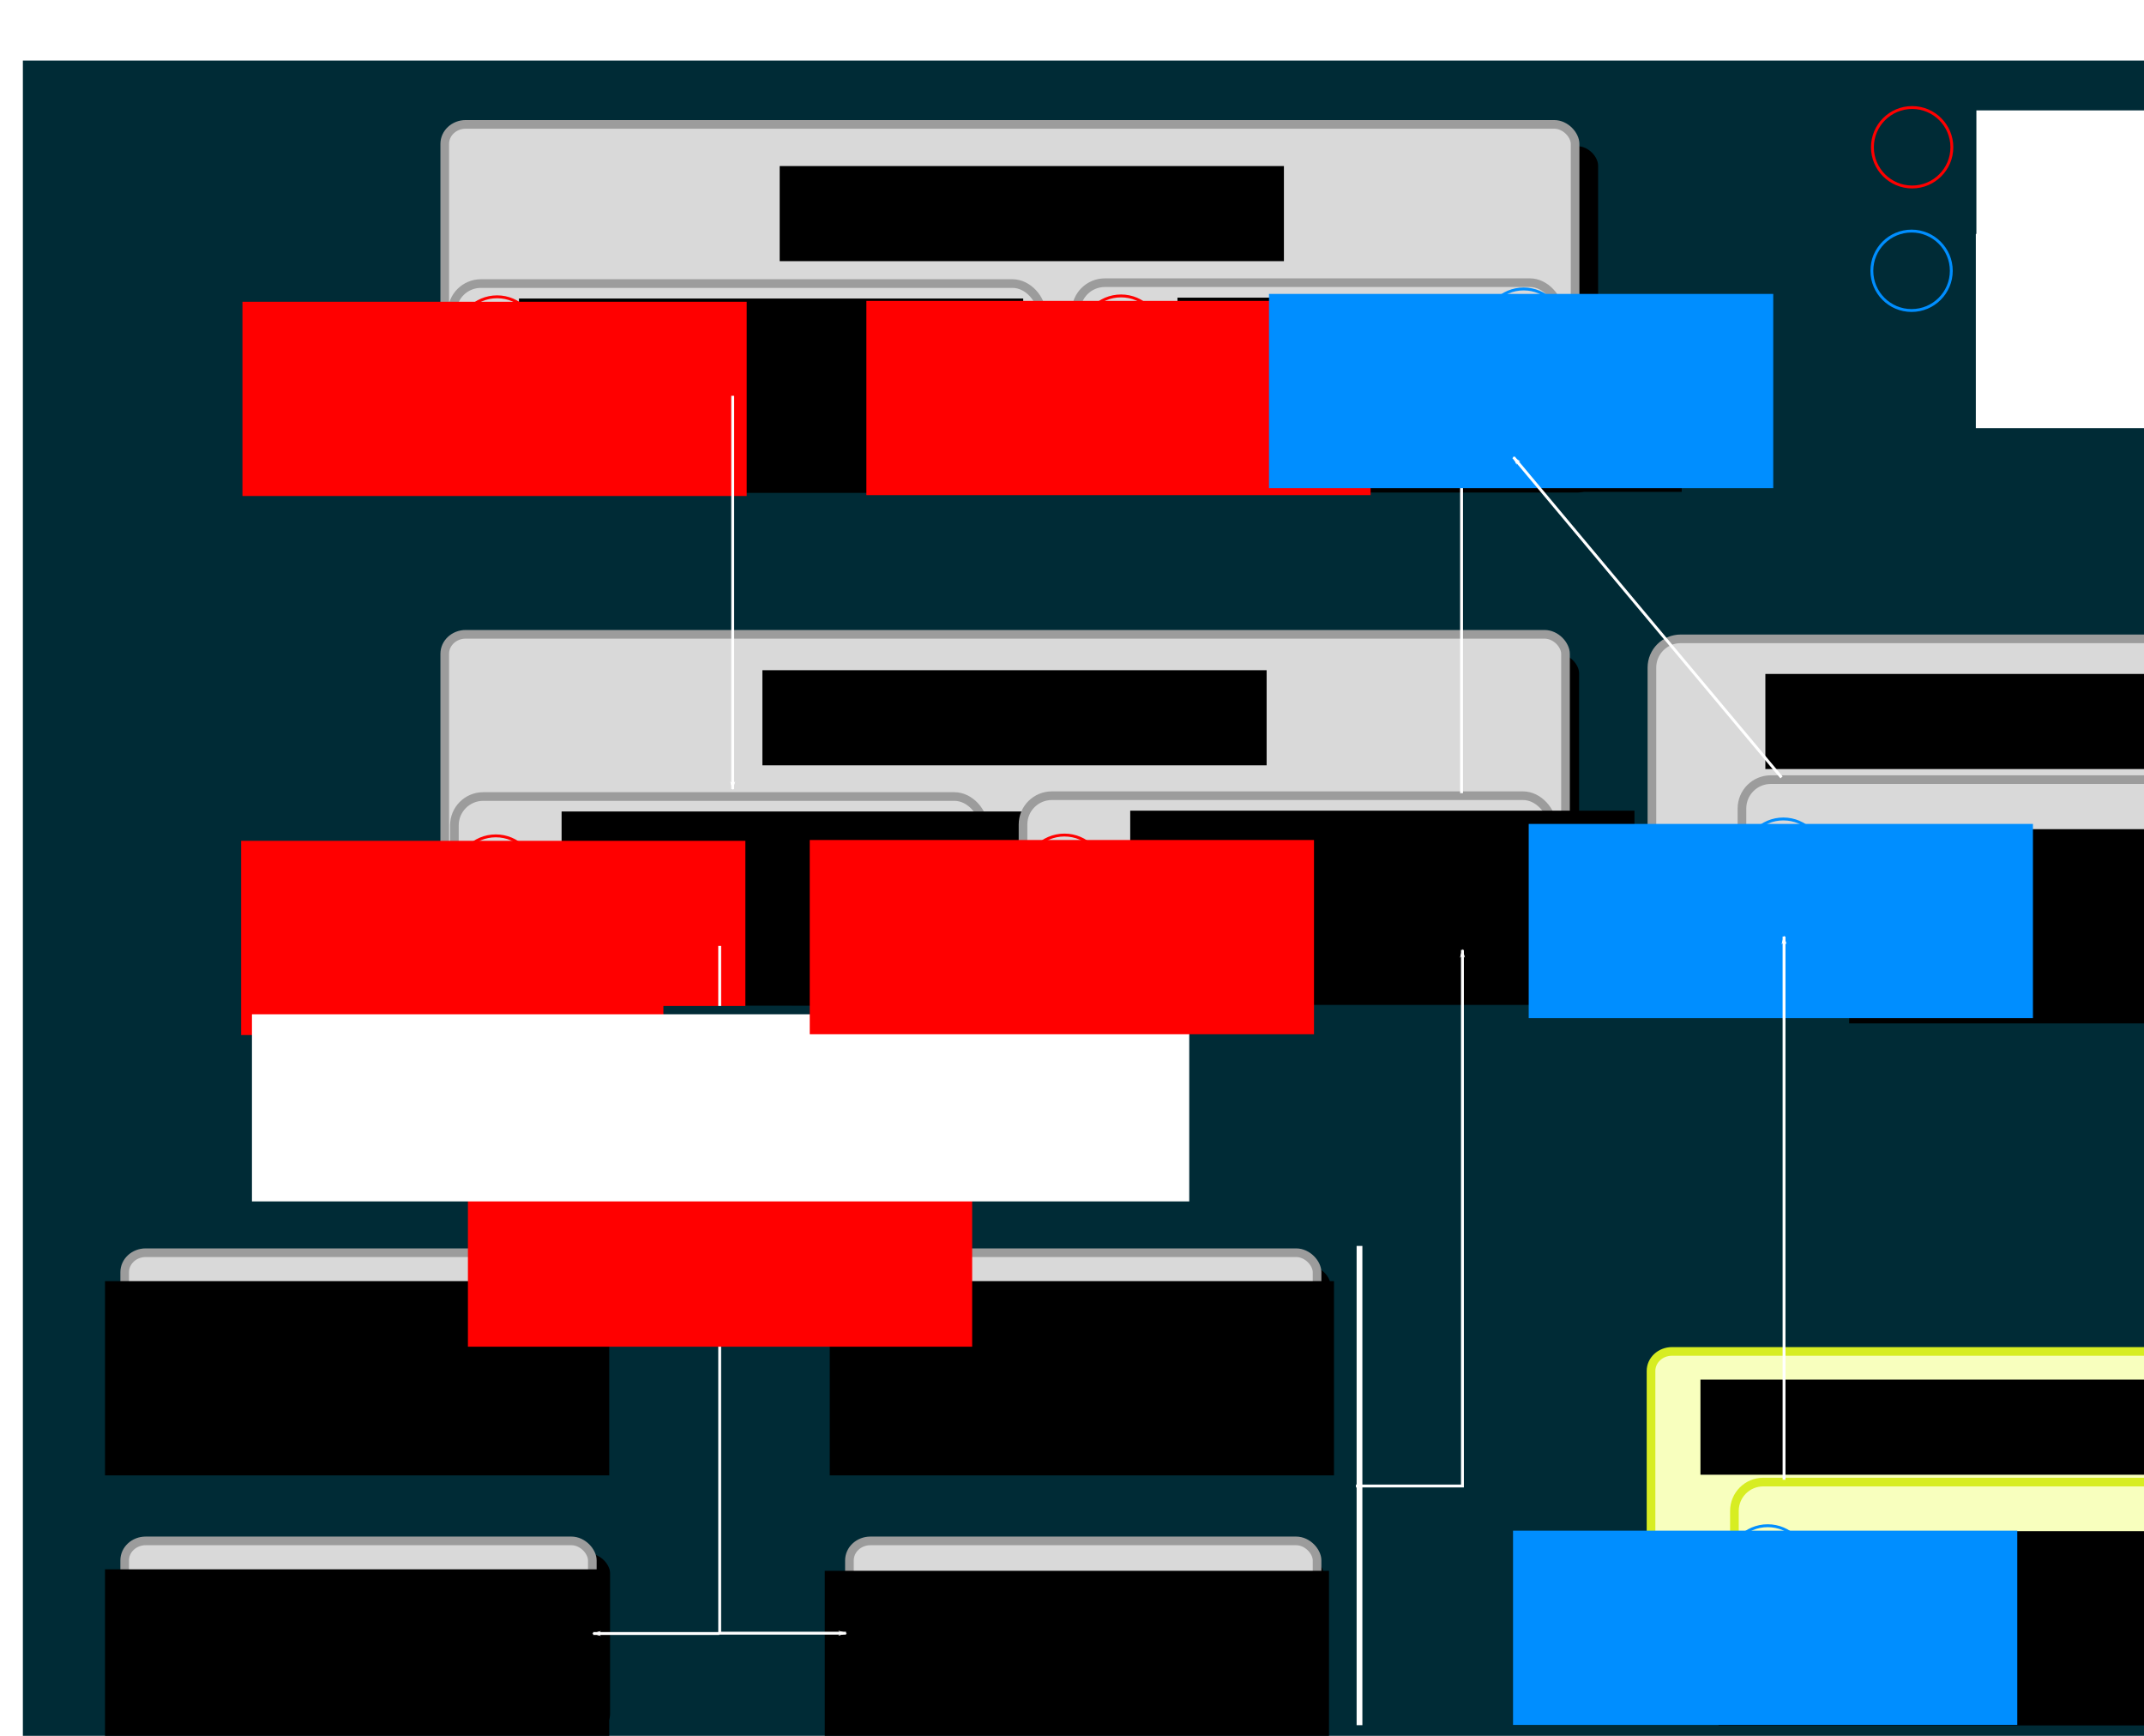 <?xml version="1.0" encoding="UTF-8" standalone="no"?>
<!-- Created with Inkscape (http://www.inkscape.org/) -->

<svg
   xmlns:dc="http://purl.org/dc/elements/1.1/"
   xmlns:cc="http://creativecommons.org/ns#"
   xmlns:rdf="http://www.w3.org/1999/02/22-rdf-syntax-ns#"
   xmlns:svg="http://www.w3.org/2000/svg"
   xmlns="http://www.w3.org/2000/svg"
   xmlns:sodipodi="http://sodipodi.sourceforge.net/DTD/sodipodi-0.dtd"
   xmlns:inkscape="http://www.inkscape.org/namespaces/inkscape"
   width="210mm"
   height="170mm"
   viewBox="0 0 744.094 602.362"
   id="svg2"
   version="1.1"
   inkscape:version="0.91 r13725"
   sodipodi:docname="check_schema.svg"
   inkscape:export-filename="/Donnees/developpement/sources/Alignak-monitoring/alignak.github.io/presentation/image/check_schema.png"
   inkscape:export-xdpi="84.856796"
   inkscape:export-ydpi="84.856796">
  <defs
     id="defs4">
    <marker
       inkscape:isstock="true"
       style="overflow:visible"
       id="marker6640"
       refX="0"
       refY="0"
       orient="auto"
       inkscape:stockid="Arrow1Lend">
      <path
         transform="matrix(-0.8,0,0,-0.8,-10,0)"
         style="fill:#ffffff;fill-opacity:1;fill-rule:evenodd;stroke:#ffffff;stroke-width:1pt;stroke-opacity:1"
         d="M 0,0 5,-5 -12.5,0 5,5 0,0 Z"
         id="path6642"
         inkscape:connector-curvature="0" />
    </marker>
    <marker
       inkscape:isstock="true"
       style="overflow:visible"
       id="marker14684"
       refX="0"
       refY="0"
       orient="auto"
       inkscape:stockid="Arrow1Lend">
      <path
         transform="matrix(-0.8,0,0,-0.8,-10,0)"
         style="fill:#ffc200;fill-opacity:1;fill-rule:evenodd;stroke:#ffc200;stroke-width:1pt;stroke-opacity:1"
         d="M 0,0 5,-5 -12.5,0 5,5 0,0 Z"
         id="path14686"
         inkscape:connector-curvature="0" />
    </marker>
    <marker
       inkscape:isstock="true"
       style="overflow:visible"
       id="marker13404"
       refX="0"
       refY="0"
       orient="auto"
       inkscape:stockid="Arrow1Lend">
      <path
         transform="matrix(-0.8,0,0,-0.8,-10,0)"
         style="fill:#000000;fill-opacity:1;fill-rule:evenodd;stroke:#000000;stroke-width:1pt;stroke-opacity:1"
         d="M 0,0 5,-5 -12.5,0 5,5 0,0 Z"
         id="path13406"
         inkscape:connector-curvature="0" />
    </marker>
    <marker
       inkscape:stockid="Arrow1Lend"
       orient="auto"
       refY="0"
       refX="0"
       id="Arrow1Lend"
       style="overflow:visible"
       inkscape:isstock="true">
      <path
         id="path4237"
         d="M 0,0 5,-5 -12.5,0 5,5 0,0 Z"
         style="fill:#000000;fill-opacity:1;fill-rule:evenodd;stroke:#000000;stroke-width:1pt;stroke-opacity:1"
         transform="matrix(-0.8,0,0,-0.8,-10,0)"
         inkscape:connector-curvature="0" />
    </marker>
    <marker
       inkscape:stockid="Arrow1Lstart"
       orient="auto"
       refY="0"
       refX="0"
       id="Arrow1Lstart"
       style="overflow:visible"
       inkscape:isstock="true">
      <path
         id="path4234"
         d="M 0,0 5,-5 -12.5,0 5,5 0,0 Z"
         style="fill:#000000;fill-opacity:1;fill-rule:evenodd;stroke:#000000;stroke-width:1pt;stroke-opacity:1"
         transform="matrix(0.8,0,0,0.8,10,0)"
         inkscape:connector-curvature="0" />
    </marker>
    <marker
       inkscape:stockid="Arrow1Mstart"
       orient="auto"
       refY="0"
       refX="0"
       id="Arrow1Mstart"
       style="overflow:visible"
       inkscape:isstock="true">
      <path
         id="path4240"
         d="M 0,0 5,-5 -12.5,0 5,5 0,0 Z"
         style="fill:#000000;fill-opacity:1;fill-rule:evenodd;stroke:#000000;stroke-width:1pt;stroke-opacity:1"
         transform="matrix(0.4,0,0,0.4,4,0)"
         inkscape:connector-curvature="0" />
    </marker>
    <marker
       inkscape:stockid="Arrow1Lstart"
       orient="auto"
       refY="0"
       refX="0"
       id="Arrow1Lstart-1"
       style="overflow:visible"
       inkscape:isstock="true">
      <path
         inkscape:connector-curvature="0"
         id="path4234-2"
         d="M 0,0 5,-5 -12.5,0 5,5 0,0 Z"
         style="fill:#000000;fill-opacity:1;fill-rule:evenodd;stroke:#000000;stroke-width:1pt;stroke-opacity:1"
         transform="matrix(0.8,0,0,0.8,10,0)" />
    </marker>
    <marker
       inkscape:stockid="Arrow1Lstart"
       orient="auto"
       refY="0"
       refX="0"
       id="Arrow1Lstart-1-5"
       style="overflow:visible"
       inkscape:isstock="true">
      <path
         inkscape:connector-curvature="0"
         id="path4234-2-2"
         d="M 0,0 5,-5 -12.5,0 5,5 0,0 Z"
         style="fill:#000000;fill-opacity:1;fill-rule:evenodd;stroke:#000000;stroke-width:1pt;stroke-opacity:1"
         transform="matrix(0.8,0,0,0.8,10,0)" />
    </marker>
    <marker
       inkscape:stockid="Arrow1Lend"
       orient="auto"
       refY="0"
       refX="0"
       id="Arrow1Lend-8-6"
       style="overflow:visible"
       inkscape:isstock="true">
      <path
         inkscape:connector-curvature="0"
         id="path4237-0-7"
         d="M 0,0 5,-5 -12.5,0 5,5 0,0 Z"
         style="fill:#000000;fill-opacity:1;fill-rule:evenodd;stroke:#000000;stroke-width:1pt;stroke-opacity:1"
         transform="matrix(-0.8,0,0,-0.8,-10,0)" />
    </marker>
    <marker
       inkscape:stockid="Arrow1Lstart"
       orient="auto"
       refY="0"
       refX="0"
       id="Arrow1Lstart-16"
       style="overflow:visible"
       inkscape:isstock="true">
      <path
         inkscape:connector-curvature="0"
         id="path4234-1"
         d="M 0,0 5,-5 -12.5,0 5,5 0,0 Z"
         style="fill:#000000;fill-opacity:1;fill-rule:evenodd;stroke:#000000;stroke-width:1pt;stroke-opacity:1"
         transform="matrix(0.8,0,0,0.8,10,0)" />
    </marker>
    <marker
       inkscape:stockid="Arrow1Lend"
       orient="auto"
       refY="0"
       refX="0"
       id="Arrow1Lend-6"
       style="overflow:visible"
       inkscape:isstock="true">
      <path
         inkscape:connector-curvature="0"
         id="path4237-1"
         d="M 0,0 5,-5 -12.5,0 5,5 0,0 Z"
         style="fill:#000000;fill-opacity:1;fill-rule:evenodd;stroke:#000000;stroke-width:1pt;stroke-opacity:1"
         transform="matrix(-0.8,0,0,-0.8,-10,0)" />
    </marker>
    <marker
       inkscape:stockid="Arrow1Lstart"
       orient="auto"
       refY="0"
       refX="0"
       id="Arrow1Lstart-16-0"
       style="overflow:visible"
       inkscape:isstock="true">
      <path
         inkscape:connector-curvature="0"
         id="path4234-1-8"
         d="M 0,0 5,-5 -12.5,0 5,5 0,0 Z"
         style="fill:#000000;fill-opacity:1;fill-rule:evenodd;stroke:#000000;stroke-width:1pt;stroke-opacity:1"
         transform="matrix(0.8,0,0,0.8,10,0)" />
    </marker>
    <marker
       inkscape:stockid="Arrow1Lend"
       orient="auto"
       refY="0"
       refX="0"
       id="Arrow1Lend-6-5"
       style="overflow:visible"
       inkscape:isstock="true">
      <path
         inkscape:connector-curvature="0"
         id="path4237-1-6"
         d="M 0,0 5,-5 -12.5,0 5,5 0,0 Z"
         style="fill:#000000;fill-opacity:1;fill-rule:evenodd;stroke:#000000;stroke-width:1pt;stroke-opacity:1"
         transform="matrix(-0.8,0,0,-0.8,-10,0)" />
    </marker>
    <marker
       inkscape:stockid="Arrow1Lstart"
       orient="auto"
       refY="0"
       refX="0"
       id="Arrow1Lstart-16-7"
       style="overflow:visible"
       inkscape:isstock="true">
      <path
         inkscape:connector-curvature="0"
         id="path4234-1-0"
         d="M 0,0 5,-5 -12.5,0 5,5 0,0 Z"
         style="fill:#000000;fill-opacity:1;fill-rule:evenodd;stroke:#000000;stroke-width:1pt;stroke-opacity:1"
         transform="matrix(0.8,0,0,0.8,10,0)" />
    </marker>
    <marker
       inkscape:stockid="Arrow1Lend"
       orient="auto"
       refY="0"
       refX="0"
       id="Arrow1Lend-6-6"
       style="overflow:visible"
       inkscape:isstock="true">
      <path
         inkscape:connector-curvature="0"
         id="path4237-1-4"
         d="M 0,0 5,-5 -12.5,0 5,5 0,0 Z"
         style="fill:#000000;fill-opacity:1;fill-rule:evenodd;stroke:#000000;stroke-width:1pt;stroke-opacity:1"
         transform="matrix(-0.8,0,0,-0.8,-10,0)" />
    </marker>
    <marker
       inkscape:stockid="Arrow1Lstart"
       orient="auto"
       refY="0"
       refX="0"
       id="Arrow1Lstart-16-7-8"
       style="overflow:visible"
       inkscape:isstock="true">
      <path
         inkscape:connector-curvature="0"
         id="path4234-1-0-0"
         d="M 0,0 5,-5 -12.5,0 5,5 0,0 Z"
         style="fill:#000000;fill-opacity:1;fill-rule:evenodd;stroke:#000000;stroke-width:1pt;stroke-opacity:1"
         transform="matrix(0.8,0,0,0.8,10,0)" />
    </marker>
    <marker
       inkscape:stockid="Arrow1Lend"
       orient="auto"
       refY="0"
       refX="0"
       id="Arrow1Lend-6-6-5"
       style="overflow:visible"
       inkscape:isstock="true">
      <path
         inkscape:connector-curvature="0"
         id="path4237-1-4-0"
         d="M 0,0 5,-5 -12.5,0 5,5 0,0 Z"
         style="fill:#000000;fill-opacity:1;fill-rule:evenodd;stroke:#000000;stroke-width:1pt;stroke-opacity:1"
         transform="matrix(-0.8,0,0,-0.8,-10,0)" />
    </marker>
    <linearGradient
       y2="90.801"
       x2="29.969"
       y1="60.51"
       x1="29.969"
       gradientUnits="userSpaceOnUse"
       id="SVGID_1_-3">
      <stop
         id="stop6-2"
         style="stop-color:#1FB3E3"
         offset="0" />
      <stop
         id="stop8-4"
         style="stop-color:#1FB3E3"
         offset="9.944750e-04" />
      <stop
         id="stop10-1"
         style="stop-color:#0082B7"
         offset="1" />
    </linearGradient>
    <linearGradient
       y2="90.801"
       x2="91.922"
       y1="60.51"
       x1="91.922"
       gradientUnits="userSpaceOnUse"
       id="SVGID_2_-9">
      <stop
         id="stop15-0"
         style="stop-color:#1FB3E3"
         offset="0" />
      <stop
         id="stop17-0"
         style="stop-color:#1FB3E3"
         offset="9.944750e-04" />
      <stop
         id="stop19-2"
         style="stop-color:#0082B7"
         offset="1" />
    </linearGradient>
    <linearGradient
       y2="90.801"
       x2="122.356"
       y1="60.51"
       x1="122.356"
       gradientUnits="userSpaceOnUse"
       id="SVGID_3_-4">
      <stop
         id="stop24-0"
         style="stop-color:#1FB3E3"
         offset="0" />
      <stop
         id="stop26-7"
         style="stop-color:#1FB3E3"
         offset="9.944750e-04" />
      <stop
         id="stop28-4"
         style="stop-color:#0082B7"
         offset="1" />
    </linearGradient>
    <linearGradient
       y2="90.801"
       x2="244.231"
       y1="60.51"
       x1="244.231"
       gradientUnits="userSpaceOnUse"
       id="SVGID_4_-7">
      <stop
         id="stop33-7"
         style="stop-color:#1FB3E3"
         offset="0" />
      <stop
         id="stop35-1"
         style="stop-color:#1FB3E3"
         offset="9.944750e-04" />
      <stop
         id="stop37-5"
         style="stop-color:#0082B7"
         offset="1" />
    </linearGradient>
    <linearGradient
       y2="90.801"
       x2="309.493"
       y1="60.51"
       x1="309.493"
       gradientUnits="userSpaceOnUse"
       id="SVGID_5_-1">
      <stop
         id="stop42-1"
         style="stop-color:#1FB3E3"
         offset="0" />
      <stop
         id="stop44-3"
         style="stop-color:#1FB3E3"
         offset="9.944750e-04" />
      <stop
         id="stop46-3"
         style="stop-color:#0082B7"
         offset="1" />
    </linearGradient>
    <linearGradient
       y2="90.801"
       x2="175.199"
       y1="60.51"
       x1="175.199"
       gradientUnits="userSpaceOnUse"
       id="SVGID_6_-2">
      <stop
         id="stop51-9"
         style="stop-color:#1FB3E3"
         offset="0" />
      <stop
         id="stop53-9"
         style="stop-color:#1FB3E3"
         offset="9.944750e-04" />
      <stop
         id="stop55-3"
         style="stop-color:#0082B7"
         offset="1" />
    </linearGradient>
    <linearGradient
       y2="90.801"
       x2="377.026"
       y1="60.51"
       x1="377.026"
       gradientUnits="userSpaceOnUse"
       id="SVGID_7_-8">
      <stop
         id="stop60-6"
         style="stop-color:#1FB3E3"
         offset="0" />
      <stop
         id="stop62-6"
         style="stop-color:#1FB3E3"
         offset="9.944750e-04" />
      <stop
         id="stop64-5"
         style="stop-color:#0082B7"
         offset="1" />
    </linearGradient>
    <marker
       inkscape:stockid="Arrow1Lstart"
       orient="auto"
       refY="0"
       refX="0"
       id="Arrow1Lstart-16-0-3"
       style="overflow:visible"
       inkscape:isstock="true">
      <path
         inkscape:connector-curvature="0"
         id="path4234-1-8-7"
         d="M 0,0 5,-5 -12.5,0 5,5 0,0 Z"
         style="fill:#000000;fill-opacity:1;fill-rule:evenodd;stroke:#000000;stroke-width:1pt;stroke-opacity:1"
         transform="matrix(0.8,0,0,0.8,10,0)" />
    </marker>
    <marker
       inkscape:stockid="Arrow1Lend"
       orient="auto"
       refY="0"
       refX="0"
       id="Arrow1Lend-6-5-8"
       style="overflow:visible"
       inkscape:isstock="true">
      <path
         inkscape:connector-curvature="0"
         id="path4237-1-6-5"
         d="M 0,0 5,-5 -12.5,0 5,5 0,0 Z"
         style="fill:#000000;fill-opacity:1;fill-rule:evenodd;stroke:#000000;stroke-width:1pt;stroke-opacity:1"
         transform="matrix(-0.8,0,0,-0.8,-10,0)" />
    </marker>
    <marker
       inkscape:stockid="Arrow1Lstart"
       orient="auto"
       refY="0"
       refX="0"
       id="Arrow1Lstart-16-0-6"
       style="overflow:visible"
       inkscape:isstock="true">
      <path
         inkscape:connector-curvature="0"
         id="path4234-1-8-79"
         d="M 0,0 5,-5 -12.5,0 5,5 0,0 Z"
         style="fill:#000000;fill-opacity:1;fill-rule:evenodd;stroke:#000000;stroke-width:1pt;stroke-opacity:1"
         transform="matrix(0.8,0,0,0.8,10,0)" />
    </marker>
    <marker
       inkscape:stockid="Arrow1Lend"
       orient="auto"
       refY="0"
       refX="0"
       id="Arrow1Lend-6-5-3"
       style="overflow:visible"
       inkscape:isstock="true">
      <path
         inkscape:connector-curvature="0"
         id="path4237-1-6-50"
         d="M 0,0 5,-5 -12.5,0 5,5 0,0 Z"
         style="fill:#000000;fill-opacity:1;fill-rule:evenodd;stroke:#000000;stroke-width:1pt;stroke-opacity:1"
         transform="matrix(-0.8,0,0,-0.8,-10,0)" />
    </marker>
    <linearGradient
       y2="90.801"
       x2="29.969"
       y1="60.51"
       x1="29.969"
       gradientUnits="userSpaceOnUse"
       id="SVGID_1_-3-7">
      <stop
         id="stop6-2-8"
         style="stop-color:#1FB3E3"
         offset="0" />
      <stop
         id="stop8-4-8"
         style="stop-color:#1FB3E3"
         offset="9.944750e-04" />
      <stop
         id="stop10-1-0"
         style="stop-color:#0082B7"
         offset="1" />
    </linearGradient>
    <linearGradient
       y2="90.801"
       x2="91.922"
       y1="60.51"
       x1="91.922"
       gradientUnits="userSpaceOnUse"
       id="SVGID_2_-9-9">
      <stop
         id="stop15-0-2"
         style="stop-color:#1FB3E3"
         offset="0" />
      <stop
         id="stop17-0-6"
         style="stop-color:#1FB3E3"
         offset="9.944750e-04" />
      <stop
         id="stop19-2-3"
         style="stop-color:#0082B7"
         offset="1" />
    </linearGradient>
    <linearGradient
       y2="90.801"
       x2="122.356"
       y1="60.51"
       x1="122.356"
       gradientUnits="userSpaceOnUse"
       id="SVGID_3_-4-3">
      <stop
         id="stop24-0-8"
         style="stop-color:#1FB3E3"
         offset="0" />
      <stop
         id="stop26-7-6"
         style="stop-color:#1FB3E3"
         offset="9.944750e-04" />
      <stop
         id="stop28-4-7"
         style="stop-color:#0082B7"
         offset="1" />
    </linearGradient>
    <linearGradient
       y2="90.801"
       x2="244.231"
       y1="60.51"
       x1="244.231"
       gradientUnits="userSpaceOnUse"
       id="SVGID_4_-7-9">
      <stop
         id="stop33-7-3"
         style="stop-color:#1FB3E3"
         offset="0" />
      <stop
         id="stop35-1-5"
         style="stop-color:#1FB3E3"
         offset="9.944750e-04" />
      <stop
         id="stop37-5-0"
         style="stop-color:#0082B7"
         offset="1" />
    </linearGradient>
    <linearGradient
       y2="90.801"
       x2="309.493"
       y1="60.51"
       x1="309.493"
       gradientUnits="userSpaceOnUse"
       id="SVGID_5_-1-0">
      <stop
         id="stop42-1-6"
         style="stop-color:#1FB3E3"
         offset="0" />
      <stop
         id="stop44-3-2"
         style="stop-color:#1FB3E3"
         offset="9.944750e-04" />
      <stop
         id="stop46-3-8"
         style="stop-color:#0082B7"
         offset="1" />
    </linearGradient>
    <linearGradient
       y2="90.801"
       x2="175.199"
       y1="60.51"
       x1="175.199"
       gradientUnits="userSpaceOnUse"
       id="SVGID_6_-2-7">
      <stop
         id="stop51-9-8"
         style="stop-color:#1FB3E3"
         offset="0" />
      <stop
         id="stop53-9-1"
         style="stop-color:#1FB3E3"
         offset="9.944750e-04" />
      <stop
         id="stop55-3-2"
         style="stop-color:#0082B7"
         offset="1" />
    </linearGradient>
    <linearGradient
       y2="90.801"
       x2="377.026"
       y1="60.51"
       x1="377.026"
       gradientUnits="userSpaceOnUse"
       id="SVGID_7_-8-6">
      <stop
         id="stop60-6-4"
         style="stop-color:#1FB3E3"
         offset="0" />
      <stop
         id="stop62-6-3"
         style="stop-color:#1FB3E3"
         offset="9.944750e-04" />
      <stop
         id="stop64-5-3"
         style="stop-color:#0082B7"
         offset="1" />
    </linearGradient>
    <marker
       inkscape:stockid="Arrow1Lstart"
       orient="auto"
       refY="0"
       refX="0"
       id="Arrow1Lstart-1-7"
       style="overflow:visible"
       inkscape:isstock="true">
      <path
         inkscape:connector-curvature="0"
         id="path4234-2-8"
         d="M 0,0 5,-5 -12.5,0 5,5 0,0 Z"
         style="fill:#000000;fill-opacity:1;fill-rule:evenodd;stroke:#000000;stroke-width:1pt;stroke-opacity:1"
         transform="matrix(0.8,0,0,0.8,10,0)" />
    </marker>
    <marker
       inkscape:stockid="Arrow1Lend"
       orient="auto"
       refY="0"
       refX="0"
       id="Arrow1Lend-8-1"
       style="overflow:visible"
       inkscape:isstock="true">
      <path
         inkscape:connector-curvature="0"
         id="path4237-0-2"
         d="M 0,0 5,-5 -12.5,0 5,5 0,0 Z"
         style="fill:#000000;fill-opacity:1;fill-rule:evenodd;stroke:#000000;stroke-width:1pt;stroke-opacity:1"
         transform="matrix(-0.8,0,0,-0.8,-10,0)" />
    </marker>
    <marker
       inkscape:stockid="Arrow1Lstart"
       orient="auto"
       refY="0"
       refX="0"
       id="Arrow1Lstart-16-8"
       style="overflow:visible"
       inkscape:isstock="true">
      <path
         inkscape:connector-curvature="0"
         id="path4234-1-5"
         d="M 0,0 5,-5 -12.5,0 5,5 0,0 Z"
         style="fill:#000000;fill-opacity:1;fill-rule:evenodd;stroke:#000000;stroke-width:1pt;stroke-opacity:1"
         transform="matrix(0.8,0,0,0.8,10,0)" />
    </marker>
    <marker
       inkscape:stockid="Arrow1Lend"
       orient="auto"
       refY="0"
       refX="0"
       id="Arrow1Lend-6-59"
       style="overflow:visible"
       inkscape:isstock="true">
      <path
         inkscape:connector-curvature="0"
         id="path4237-1-66"
         d="M 0,0 5,-5 -12.5,0 5,5 0,0 Z"
         style="fill:#000000;fill-opacity:1;fill-rule:evenodd;stroke:#000000;stroke-width:1pt;stroke-opacity:1"
         transform="matrix(-0.8,0,0,-0.8,-10,0)" />
    </marker>
    <marker
       inkscape:stockid="Arrow1Lstart"
       orient="auto"
       refY="0"
       refX="0"
       id="Arrow1Lstart-16-8-1"
       style="overflow:visible"
       inkscape:isstock="true">
      <path
         inkscape:connector-curvature="0"
         id="path4234-1-5-6"
         d="M 0,0 5,-5 -12.5,0 5,5 0,0 Z"
         style="fill:#000000;fill-opacity:1;fill-rule:evenodd;stroke:#000000;stroke-width:1pt;stroke-opacity:1"
         transform="matrix(0.8,0,0,0.8,10,0)" />
    </marker>
    <marker
       inkscape:stockid="Arrow1Lstart"
       orient="auto"
       refY="0"
       refX="0"
       id="Arrow1Lstart-16-8-3"
       style="overflow:visible"
       inkscape:isstock="true">
      <path
         inkscape:connector-curvature="0"
         id="path4234-1-5-8"
         d="M 0,0 5,-5 -12.5,0 5,5 0,0 Z"
         style="fill:#000000;fill-opacity:1;fill-rule:evenodd;stroke:#000000;stroke-width:1pt;stroke-opacity:1"
         transform="matrix(0.8,0,0,0.8,10,0)" />
    </marker>
    <marker
       inkscape:stockid="Arrow1Lstart"
       orient="auto"
       refY="0"
       refX="0"
       id="Arrow1Lstart-16-8-3-3"
       style="overflow:visible"
       inkscape:isstock="true">
      <path
         inkscape:connector-curvature="0"
         id="path4234-1-5-8-0"
         d="M 0,0 5,-5 -12.5,0 5,5 0,0 Z"
         style="fill:#000000;fill-opacity:1;fill-rule:evenodd;stroke:#000000;stroke-width:1pt;stroke-opacity:1"
         transform="matrix(0.8,0,0,0.8,10,0)" />
    </marker>
    <marker
       inkscape:stockid="Arrow1Lstart"
       orient="auto"
       refY="0"
       refX="0"
       id="Arrow1Lstart-1-7-8"
       style="overflow:visible"
       inkscape:isstock="true">
      <path
         inkscape:connector-curvature="0"
         id="path4234-2-8-3"
         d="M 0,0 5,-5 -12.5,0 5,5 0,0 Z"
         style="fill:#000000;fill-opacity:1;fill-rule:evenodd;stroke:#000000;stroke-width:1pt;stroke-opacity:1"
         transform="matrix(0.8,0,0,0.8,10,0)" />
    </marker>
    <marker
       inkscape:stockid="Arrow1Lend"
       orient="auto"
       refY="0"
       refX="0"
       id="Arrow1Lend-8-1-7"
       style="overflow:visible"
       inkscape:isstock="true">
      <path
         inkscape:connector-curvature="0"
         id="path4237-0-2-8"
         d="M 0,0 5,-5 -12.5,0 5,5 0,0 Z"
         style="fill:#000000;fill-opacity:1;fill-rule:evenodd;stroke:#000000;stroke-width:1pt;stroke-opacity:1"
         transform="matrix(-0.8,0,0,-0.8,-10,0)" />
    </marker>
    <marker
       inkscape:stockid="Arrow1Lstart"
       orient="auto"
       refY="0"
       refX="0"
       id="Arrow1Lstart-1-7-9"
       style="overflow:visible"
       inkscape:isstock="true">
      <path
         inkscape:connector-curvature="0"
         id="path4234-2-8-37"
         d="M 0,0 5,-5 -12.5,0 5,5 0,0 Z"
         style="fill:#000000;fill-opacity:1;fill-rule:evenodd;stroke:#000000;stroke-width:1pt;stroke-opacity:1"
         transform="matrix(0.8,0,0,0.8,10,0)" />
    </marker>
    <marker
       inkscape:stockid="Arrow1Lend"
       orient="auto"
       refY="0"
       refX="0"
       id="Arrow1Lend-8-1-5"
       style="overflow:visible"
       inkscape:isstock="true">
      <path
         inkscape:connector-curvature="0"
         id="path4237-0-2-9"
         d="M 0,0 5,-5 -12.5,0 5,5 0,0 Z"
         style="fill:#ffc200;fill-opacity:1;fill-rule:evenodd;stroke:#ffc200;stroke-width:1pt;stroke-opacity:1"
         transform="matrix(-0.8,0,0,-0.8,-10,0)" />
    </marker>
    <marker
       inkscape:stockid="Arrow1Lstart"
       orient="auto"
       refY="0"
       refX="0"
       id="Arrow1Lstart-16-5-8-4"
       style="overflow:visible"
       inkscape:isstock="true">
      <path
         inkscape:connector-curvature="0"
         id="path4234-1-85-2-6"
         d="M 0,0 5,-5 -12.5,0 5,5 0,0 Z"
         style="fill:#000000;fill-opacity:1;fill-rule:evenodd;stroke:#000000;stroke-width:1pt;stroke-opacity:1"
         transform="matrix(0.8,0,0,0.8,10,0)" />
    </marker>
    <marker
       inkscape:stockid="Arrow1Lend"
       orient="auto"
       refY="0"
       refX="0"
       id="Arrow1Lend-6-8-7-22"
       style="overflow:visible"
       inkscape:isstock="true">
      <path
         inkscape:connector-curvature="0"
         id="path4237-1-1-8-0"
         d="M 0,0 5,-5 -12.5,0 5,5 0,0 Z"
         style="fill:#000000;fill-opacity:1;fill-rule:evenodd;stroke:#000000;stroke-width:1pt;stroke-opacity:1"
         transform="matrix(-0.8,0,0,-0.8,-10,0)" />
    </marker>
    <marker
       inkscape:stockid="Arrow1Lstart"
       orient="auto"
       refY="0"
       refX="0"
       id="Arrow1Lstart-16-5-8-2"
       style="overflow:visible"
       inkscape:isstock="true">
      <path
         inkscape:connector-curvature="0"
         id="path4234-1-85-2-0"
         d="M 0,0 5,-5 -12.5,0 5,5 0,0 Z"
         style="fill:#000000;fill-opacity:1;fill-rule:evenodd;stroke:#000000;stroke-width:1pt;stroke-opacity:1"
         transform="matrix(0.8,0,0,0.8,10,0)" />
    </marker>
    <marker
       inkscape:stockid="Arrow1Lend"
       orient="auto"
       refY="0"
       refX="0"
       id="Arrow1Lend-6-8-7-2"
       style="overflow:visible"
       inkscape:isstock="true">
      <path
         inkscape:connector-curvature="0"
         id="path4237-1-1-8-7"
         d="M 0,0 5,-5 -12.5,0 5,5 0,0 Z"
         style="fill:#000000;fill-opacity:1;fill-rule:evenodd;stroke:#000000;stroke-width:1pt;stroke-opacity:1"
         transform="matrix(-0.8,0,0,-0.8,-10,0)" />
    </marker>
    <marker
       inkscape:stockid="Arrow1Lstart"
       orient="auto"
       refY="0"
       refX="0"
       id="Arrow1Lstart-16-5"
       style="overflow:visible"
       inkscape:isstock="true">
      <path
         inkscape:connector-curvature="0"
         id="path4234-1-85"
         d="M 0,0 5,-5 -12.5,0 5,5 0,0 Z"
         style="fill:#000000;fill-opacity:1;fill-rule:evenodd;stroke:#000000;stroke-width:1pt;stroke-opacity:1"
         transform="matrix(0.8,0,0,0.8,10,0)" />
    </marker>
    <marker
       inkscape:stockid="Arrow1Lend"
       orient="auto"
       refY="0"
       refX="0"
       id="Arrow1Lend-6-8"
       style="overflow:visible"
       inkscape:isstock="true">
      <path
         inkscape:connector-curvature="0"
         id="path4237-1-1"
         d="M 0,0 5,-5 -12.5,0 5,5 0,0 Z"
         style="fill:#000000;fill-opacity:1;fill-rule:evenodd;stroke:#000000;stroke-width:1pt;stroke-opacity:1"
         transform="matrix(-0.8,0,0,-0.8,-10,0)" />
    </marker>
    <marker
       inkscape:stockid="Arrow1Lstart"
       orient="auto"
       refY="0"
       refX="0"
       id="Arrow1Lstart-16-4"
       style="overflow:visible"
       inkscape:isstock="true">
      <path
         inkscape:connector-curvature="0"
         id="path4234-1-07"
         d="M 0,0 5,-5 -12.5,0 5,5 0,0 Z"
         style="fill:#000000;fill-opacity:1;fill-rule:evenodd;stroke:#000000;stroke-width:1pt;stroke-opacity:1"
         transform="matrix(0.8,0,0,0.8,10,0)" />
    </marker>
    <marker
       inkscape:stockid="Arrow1Lend"
       orient="auto"
       refY="0"
       refX="0"
       id="Arrow1Lend-6-4"
       style="overflow:visible"
       inkscape:isstock="true">
      <path
         inkscape:connector-curvature="0"
         id="path4237-1-5"
         d="M 0,0 5,-5 -12.5,0 5,5 0,0 Z"
         style="fill:#000000;fill-opacity:1;fill-rule:evenodd;stroke:#000000;stroke-width:1pt;stroke-opacity:1"
         transform="matrix(-0.8,0,0,-0.8,-10,0)" />
    </marker>
    <marker
       inkscape:stockid="Arrow1Lstart"
       orient="auto"
       refY="0"
       refX="0"
       id="Arrow1Lstart-16-5-8"
       style="overflow:visible"
       inkscape:isstock="true">
      <path
         inkscape:connector-curvature="0"
         id="path4234-1-85-2"
         d="M 0,0 5,-5 -12.5,0 5,5 0,0 Z"
         style="fill:#000000;fill-opacity:1;fill-rule:evenodd;stroke:#000000;stroke-width:1pt;stroke-opacity:1"
         transform="matrix(0.8,0,0,0.8,10,0)" />
    </marker>
    <marker
       inkscape:stockid="Arrow1Lend"
       orient="auto"
       refY="0"
       refX="0"
       id="Arrow1Lend-6-8-7"
       style="overflow:visible"
       inkscape:isstock="true">
      <path
         inkscape:connector-curvature="0"
         id="path4237-1-1-8"
         d="M 0,0 5,-5 -12.5,0 5,5 0,0 Z"
         style="fill:#000000;fill-opacity:1;fill-rule:evenodd;stroke:#000000;stroke-width:1pt;stroke-opacity:1"
         transform="matrix(-0.8,0,0,-0.8,-10,0)" />
    </marker>
    <marker
       inkscape:stockid="Arrow1Lstart"
       orient="auto"
       refY="0"
       refX="0"
       id="Arrow1Lstart-16-6"
       style="overflow:visible"
       inkscape:isstock="true">
      <path
         inkscape:connector-curvature="0"
         id="path4234-1-2"
         d="M 0,0 5,-5 -12.5,0 5,5 0,0 Z"
         style="fill:#000000;fill-opacity:1;fill-rule:evenodd;stroke:#000000;stroke-width:1pt;stroke-opacity:1"
         transform="matrix(0.8,0,0,0.8,10,0)" />
    </marker>
    <marker
       inkscape:stockid="Arrow1Lend"
       orient="auto"
       refY="0"
       refX="0"
       id="Arrow1Lend-6-3"
       style="overflow:visible"
       inkscape:isstock="true">
      <path
         inkscape:connector-curvature="0"
         id="path4237-1-63"
         d="M 0,0 5,-5 -12.5,0 5,5 0,0 Z"
         style="fill:#000000;fill-opacity:1;fill-rule:evenodd;stroke:#000000;stroke-width:1pt;stroke-opacity:1"
         transform="matrix(-0.8,0,0,-0.8,-10,0)" />
    </marker>
    <marker
       inkscape:stockid="Arrow1Lend"
       orient="auto"
       refY="0"
       refX="0"
       id="Arrow1Lend-8-9"
       style="overflow:visible"
       inkscape:isstock="true">
      <path
         inkscape:connector-curvature="0"
         id="path4237-0-3"
         d="M 0,0 5,-5 -12.5,0 5,5 0,0 Z"
         style="fill:#000000;fill-opacity:1;fill-rule:evenodd;stroke:#000000;stroke-width:1pt;stroke-opacity:1"
         transform="matrix(-0.8,0,0,-0.8,-10,0)" />
    </marker>
    <marker
       inkscape:stockid="Arrow1Lstart"
       orient="auto"
       refY="0"
       refX="0"
       id="Arrow1Lstart-16-8-3-4"
       style="overflow:visible"
       inkscape:isstock="true">
      <path
         inkscape:connector-curvature="0"
         id="path4234-1-5-8-2"
         d="M 0,0 5,-5 -12.5,0 5,5 0,0 Z"
         style="fill:#000000;fill-opacity:1;fill-rule:evenodd;stroke:#000000;stroke-width:1pt;stroke-opacity:1"
         transform="matrix(0.8,0,0,0.8,10,0)" />
    </marker>
    <marker
       inkscape:stockid="Arrow1Lstart"
       orient="auto"
       refY="0"
       refX="0"
       id="Arrow1Lstart-16-8-3-4-8"
       style="overflow:visible"
       inkscape:isstock="true">
      <path
         inkscape:connector-curvature="0"
         id="path4234-1-5-8-2-3"
         d="M 0,0 5,-5 -12.5,0 5,5 0,0 Z"
         style="fill:#000000;fill-opacity:1;fill-rule:evenodd;stroke:#000000;stroke-width:1pt;stroke-opacity:1"
         transform="matrix(0.8,0,0,0.8,10,0)" />
    </marker>
    <marker
       inkscape:isstock="true"
       style="overflow:visible"
       id="marker13404-7"
       refX="0"
       refY="0"
       orient="auto"
       inkscape:stockid="Arrow1Lend">
      <path
         transform="matrix(-0.8,0,0,-0.8,-10,0)"
         style="fill:#ffffff;fill-opacity:1;fill-rule:evenodd;stroke:#ffffff;stroke-width:1pt;stroke-opacity:1"
         d="M 0,0 5,-5 -12.5,0 5,5 0,0 Z"
         id="path13406-4"
         inkscape:connector-curvature="0" />
    </marker>
    <marker
       inkscape:stockid="Arrow1Lstart"
       orient="auto"
       refY="0"
       refX="0"
       id="Arrow1Lstart-16-8-3-4-2"
       style="overflow:visible"
       inkscape:isstock="true">
      <path
         inkscape:connector-curvature="0"
         id="path4234-1-5-8-2-5"
         d="M 0,0 5,-5 -12.5,0 5,5 0,0 Z"
         style="fill:#ffffff;fill-opacity:1;fill-rule:evenodd;stroke:#ffffff;stroke-width:1pt;stroke-opacity:1"
         transform="matrix(0.8,0,0,0.8,10,0)" />
    </marker>
    <marker
       inkscape:stockid="Arrow1Lend"
       orient="auto"
       refY="0"
       refX="0"
       id="Arrow1Lend-8-9-6"
       style="overflow:visible"
       inkscape:isstock="true">
      <path
         inkscape:connector-curvature="0"
         id="path4237-0-3-4"
         d="M 0,0 5,-5 -12.5,0 5,5 0,0 Z"
         style="fill:#ffffff;fill-opacity:1;fill-rule:evenodd;stroke:#ffffff;stroke-width:1pt;stroke-opacity:1"
         transform="matrix(-0.8,0,0,-0.8,-10,0)" />
    </marker>
    <marker
       inkscape:stockid="Arrow1Lend"
       orient="auto"
       refY="0"
       refX="0"
       id="Arrow1Lend-8-9-6-2"
       style="overflow:visible"
       inkscape:isstock="true">
      <path
         inkscape:connector-curvature="0"
         id="path4237-0-3-4-0"
         d="M 0,0 5,-5 -12.5,0 5,5 0,0 Z"
         style="fill:#ffffff;fill-opacity:1;fill-rule:evenodd;stroke:#ffffff;stroke-width:1pt;stroke-opacity:1"
         transform="matrix(-0.8,0,0,-0.8,-10,0)" />
    </marker>
    <marker
       inkscape:stockid="Arrow1Lstart"
       orient="auto"
       refY="0"
       refX="0"
       id="Arrow1Lstart-16-8-3-31"
       style="overflow:visible"
       inkscape:isstock="true">
      <path
         inkscape:connector-curvature="0"
         id="path4234-1-5-8-5"
         d="M 0,0 5,-5 -12.5,0 5,5 0,0 Z"
         style="fill:#ffffff;fill-opacity:1;fill-rule:evenodd;stroke:#ffffff;stroke-width:1pt;stroke-opacity:1"
         transform="matrix(0.8,0,0,0.8,10,0)" />
    </marker>
    <marker
       inkscape:stockid="Arrow1Lstart"
       orient="auto"
       refY="0"
       refX="0"
       id="Arrow1Lstart-16-8-3-8"
       style="overflow:visible"
       inkscape:isstock="true">
      <path
         inkscape:connector-curvature="0"
         id="path4234-1-5-8-6"
         d="M 0,0 5,-5 -12.5,0 5,5 0,0 Z"
         style="fill:#ffffff;fill-opacity:1;fill-rule:evenodd;stroke:#ffffff;stroke-width:1pt;stroke-opacity:1"
         transform="matrix(0.8,0,0,0.8,10,0)" />
    </marker>
    <marker
       inkscape:stockid="Arrow1Lstart"
       orient="auto"
       refY="0"
       refX="0"
       id="Arrow1Lstart-16-8-3-8-8"
       style="overflow:visible"
       inkscape:isstock="true">
      <path
         inkscape:connector-curvature="0"
         id="path4234-1-5-8-6-9"
         d="M 0,0 5,-5 -12.5,0 5,5 0,0 Z"
         style="fill:#ffffff;fill-opacity:1;fill-rule:evenodd;stroke:#ffffff;stroke-width:1pt;stroke-opacity:1"
         transform="matrix(0.8,0,0,0.8,10,0)" />
    </marker>
    <marker
       inkscape:stockid="Arrow1Lstart"
       orient="auto"
       refY="0"
       refX="0"
       id="Arrow1Lstart-16-8-3-8-4"
       style="overflow:visible"
       inkscape:isstock="true">
      <path
         inkscape:connector-curvature="0"
         id="path4234-1-5-8-6-5"
         d="M 0,0 5,-5 -12.5,0 5,5 0,0 Z"
         style="fill:#ffffff;fill-opacity:1;fill-rule:evenodd;stroke:#ffffff;stroke-width:1pt;stroke-opacity:1"
         transform="matrix(0.8,0,0,0.8,10,0)" />
    </marker>
    <filter
       inkscape:collect="always"
       style="color-interpolation-filters:sRGB"
       id="filter16385"
       x="-0.055"
       width="1.11"
       y="-0.179"
       height="1.358">
      <feGaussianBlur
         inkscape:collect="always"
         stdDeviation="8.969"
         id="feGaussianBlur16387" />
    </filter>
    <filter
       inkscape:collect="always"
       style="color-interpolation-filters:sRGB"
       id="filter16408"
       x="-0.054"
       width="1.108"
       y="-0.187"
       height="1.374">
      <feGaussianBlur
         inkscape:collect="always"
         stdDeviation="8.781"
         id="feGaussianBlur16410" />
    </filter>
    <filter
       inkscape:collect="always"
       style="color-interpolation-filters:sRGB"
       id="filter16431"
       x="-0.076"
       width="1.153"
       y="-0.184"
       height="1.368">
      <feGaussianBlur
         inkscape:collect="always"
         stdDeviation="8.339"
         id="feGaussianBlur16433" />
    </filter>
    <filter
       inkscape:collect="always"
       style="color-interpolation-filters:sRGB"
       id="filter16450"
       x="-0.079"
       width="1.157"
       y="-0.172"
       height="1.344">
      <feGaussianBlur
         inkscape:collect="always"
         stdDeviation="7.825"
         id="feGaussianBlur16452" />
    </filter>
    <filter
       inkscape:collect="always"
       style="color-interpolation-filters:sRGB"
       id="filter16473"
       x="-0.083"
       width="1.166"
       y="-0.216"
       height="1.433">
      <feGaussianBlur
         inkscape:collect="always"
         stdDeviation="5.615"
         id="feGaussianBlur16475" />
    </filter>
    <filter
       inkscape:collect="always"
       style="color-interpolation-filters:sRGB"
       id="filter16473-1"
       x="-0.083"
       width="1.166"
       y="-0.216"
       height="1.433">
      <feGaussianBlur
         inkscape:collect="always"
         stdDeviation="5.615"
         id="feGaussianBlur16475-5" />
    </filter>
    <filter
       inkscape:collect="always"
       style="color-interpolation-filters:sRGB"
       id="filter16473-5"
       x="-0.083"
       width="1.166"
       y="-0.216"
       height="1.433">
      <feGaussianBlur
         inkscape:collect="always"
         stdDeviation="5.615"
         id="feGaussianBlur16475-0" />
    </filter>
    <filter
       inkscape:collect="always"
       style="color-interpolation-filters:sRGB"
       id="filter16473-4"
       x="-0.083"
       width="1.166"
       y="-0.216"
       height="1.433">
      <feGaussianBlur
         inkscape:collect="always"
         stdDeviation="5.615"
         id="feGaussianBlur16475-7" />
    </filter>
    <filter
       inkscape:collect="always"
       style="color-interpolation-filters:sRGB"
       id="filter16533"
       x="-0.071"
       width="1.143"
       y="-0.374"
       height="1.748">
      <feGaussianBlur
         inkscape:collect="always"
         stdDeviation="6.088"
         id="feGaussianBlur16535" />
    </filter>
    <filter
       inkscape:collect="always"
       style="color-interpolation-filters:sRGB"
       id="filter16552"
       x="-0.071"
       width="1.143"
       y="-0.374"
       height="1.748">
      <feGaussianBlur
         inkscape:collect="always"
         stdDeviation="6.088"
         id="feGaussianBlur16554" />
    </filter>
    <filter
       inkscape:collect="always"
       style="color-interpolation-filters:sRGB"
       id="filter16575"
       x="-0.081"
       width="1.163"
       y="-0.228"
       height="1.455">
      <feGaussianBlur
         inkscape:collect="always"
         stdDeviation="5.688"
         id="feGaussianBlur16577" />
    </filter>
    <filter
       inkscape:collect="always"
       style="color-interpolation-filters:sRGB"
       id="filter16594"
       x="-0.077"
       width="1.154"
       y="-0.269"
       height="1.539">
      <feGaussianBlur
         inkscape:collect="always"
         stdDeviation="5.903"
         id="feGaussianBlur16596" />
    </filter>
    <filter
       inkscape:collect="always"
       style="color-interpolation-filters:sRGB"
       id="filter16613"
       x="-0.077"
       width="1.154"
       y="-0.269"
       height="1.539">
      <feGaussianBlur
         inkscape:collect="always"
         stdDeviation="5.903"
         id="feGaussianBlur16615" />
    </filter>
    <filter
       inkscape:collect="always"
       style="color-interpolation-filters:sRGB"
       id="filter16632"
       x="-0.077"
       width="1.154"
       y="-0.269"
       height="1.539">
      <feGaussianBlur
         inkscape:collect="always"
         stdDeviation="5.903"
         id="feGaussianBlur16634" />
    </filter>
    <filter
       inkscape:collect="always"
       style="color-interpolation-filters:sRGB"
       id="filter16655"
       x="-0.081"
       width="1.163"
       y="-0.228"
       height="1.455">
      <feGaussianBlur
         inkscape:collect="always"
         stdDeviation="5.688"
         id="feGaussianBlur16657" />
    </filter>
  </defs>
  <sodipodi:namedview
     id="base"
     pagecolor="#ffffff"
     bordercolor="#666666"
     borderopacity="1.0"
     inkscape:pageopacity="0.0"
     inkscape:pageshadow="2"
     inkscape:zoom="0.8117387"
     inkscape:cx="286.59681"
     inkscape:cy="270.31379"
     inkscape:document-units="px"
     inkscape:current-layer="layer1"
     showgrid="false"
     showguides="true"
     inkscape:window-width="1362"
     inkscape:window-height="729"
     inkscape:window-x="0"
     inkscape:window-y="1098"
     inkscape:window-maximized="0" />
  <g
     inkscape:label="Layer 1"
     inkscape:groupmode="layer"
     id="layer1"
     transform="translate(0,-450)">
    <rect
       style="opacity:1;fill:#002b36;fill-opacity:1;stroke:none;stroke-width:1;stroke-linecap:butt;stroke-linejoin:round;stroke-miterlimit:4;stroke-dasharray:8, 4;stroke-dashoffset:0;stroke-opacity:1"
       id="rect8626"
       width="847.488"
       height="611.687"
       x="7.939"
       y="471.022" />
    <rect
       style="opacity:1;fill:#000000;fill-opacity:1;stroke:none;stroke-width:3;stroke-linecap:butt;stroke-linejoin:round;stroke-miterlimit:4;stroke-dasharray:none;stroke-opacity:1;filter:url(#filter16473-5)"
       id="rect4138-0-2-5-97"
       width="162.298"
       height="62.298"
       x="49.435"
       y="989.183"
       rx="7.278"
       ry="6.772" />
    <rect
       style="opacity:1;fill:#000000;fill-opacity:1;stroke:none;stroke-width:3;stroke-linecap:butt;stroke-linejoin:round;stroke-miterlimit:4;stroke-dasharray:none;stroke-opacity:1;filter:url(#filter16385)"
       id="rect4138-2-7"
       width="392.298"
       height="120.199"
       x="162.341"
       y="500.725"
       rx="7.271"
       ry="6.772" />
    <rect
       style="opacity:1;fill:#000000;fill-opacity:1;stroke:none;stroke-width:3;stroke-linecap:butt;stroke-linejoin:round;stroke-miterlimit:4;stroke-dasharray:none;stroke-dashoffset:0;stroke-opacity:1;filter:url(#filter16533)"
       id="rect7889-2-0"
       width="204.468"
       height="39.056"
       x="161.397"
       y="551.152"
       rx="10"
       ry="10" />
    <rect
       style="opacity:1;fill:#d9d9d9;fill-opacity:1;stroke:#9c9c9c;stroke-width:3;stroke-linecap:butt;stroke-linejoin:round;stroke-miterlimit:4;stroke-dasharray:none;stroke-opacity:1"
       id="rect4138-2"
       width="392.298"
       height="120.199"
       x="154.351"
       y="493.165"
       rx="7.271"
       ry="6.772" />
    <flowRoot
       transform="translate(-17.407,478.265)"
       xml:space="preserve"
       id="flowRoot4140-3-3-3"
       style="font-style:normal;font-weight:normal;font-size:13px;line-height:125%;font-family:Sans;letter-spacing:0px;word-spacing:0px;fill:#000000;fill-opacity:1;stroke:none;stroke-width:1px;stroke-linecap:butt;stroke-linejoin:miter;stroke-opacity:1"><flowRegion
         id="flowRegion4142-0-7-7"><rect
           id="rect4144-2-8-8"
           width="175"
           height="33"
           x="288"
           y="29.362" /></flowRegion><flowPara
         id="flowPara4146-3-5-8"
         style="font-style:normal;font-variant:normal;font-weight:normal;font-stretch:normal;font-size:22.5px;font-family:Verdana;-inkscape-font-specification:Verdana;text-align:center;text-anchor:middle">Scheduler</flowPara></flowRoot>    <rect
       style="opacity:1;fill:#000000;fill-opacity:1;stroke:none;stroke-width:3;stroke-linecap:butt;stroke-linejoin:round;stroke-miterlimit:4;stroke-dasharray:none;stroke-dashoffset:0;stroke-opacity:1;filter:url(#filter16552)"
       id="rect7889-2-55"
       width="204.468"
       height="39.056"
       x="160.166"
       y="553.152"
       rx="10"
       ry="10" />
    <rect
       style="opacity:1;fill:#d9d9d9;fill-opacity:1;stroke:#9c9c9c;stroke-width:3;stroke-linecap:butt;stroke-linejoin:round;stroke-miterlimit:4;stroke-dasharray:none;stroke-dashoffset:0;stroke-opacity:1"
       id="rect7889-2"
       width="204.468"
       height="39.056"
       x="156.909"
       y="548.399"
       rx="10"
       ry="10" />
    <flowRoot
       transform="translate(-107.886,524.231)"
       xml:space="preserve"
       id="flowRoot4140-3-7-3-3-1-3"
       style="font-style:normal;font-weight:normal;font-size:13px;line-height:125%;font-family:Sans;letter-spacing:0px;word-spacing:0px;fill:#000000;fill-opacity:1;stroke:none;stroke-width:1px;stroke-linecap:butt;stroke-linejoin:miter;stroke-opacity:1"><flowRegion
         id="flowRegion4142-0-5-7-7-9-7"><rect
           id="rect4144-2-2-8-8-8-8"
           width="175"
           height="67.403"
           x="288"
           y="29.362" /></flowRegion><flowPara
         style="font-style:normal;font-variant:normal;font-weight:normal;font-stretch:normal;font-size:17.5px;font-family:Verdana;-inkscape-font-specification:Verdana;text-align:center;text-anchor:middle"
         id="flowPara6215-9-3-2-8">Schedule a check</flowPara></flowRoot>    <flowRoot
       transform="translate(-203.856,525.353)"
       xml:space="preserve"
       id="flowRoot4140-3-7-3-3-1-9-0"
       style="font-style:normal;font-weight:normal;font-size:13px;line-height:125%;font-family:Sans;letter-spacing:0px;word-spacing:0px;fill:#ff0000;fill-opacity:1;stroke:none;stroke-width:1px;stroke-linecap:butt;stroke-linejoin:miter;stroke-opacity:1"><flowRegion
         id="flowRegion4142-0-5-7-7-9-9-9"><rect
           id="rect4144-2-2-8-8-8-09-2"
           width="175"
           height="67.403"
           x="288"
           y="29.362"
           style="fill:#ff0000;fill-opacity:1" /></flowRegion><flowPara
         style="font-style:normal;font-variant:normal;font-weight:normal;font-stretch:normal;font-size:17.5px;font-family:Verdana;-inkscape-font-specification:Verdana;text-align:center;text-anchor:middle;fill:#ff0000;fill-opacity:1"
         id="flowPara6215-9-3-2-1-6">1</flowPara></flowRoot>    <circle
       style="opacity:1;fill:none;fill-opacity:1;stroke:#ff0000;stroke-width:1;stroke-linecap:butt;stroke-linejoin:round;stroke-miterlimit:4;stroke-dasharray:none;stroke-dashoffset:0;stroke-opacity:1"
       id="path15038-3"
       cx="172.528"
       cy="566.778"
       r="13.784" />
    <rect
       style="opacity:1;fill:#000000;fill-opacity:1;stroke:none;stroke-width:3;stroke-linecap:butt;stroke-linejoin:round;stroke-miterlimit:4;stroke-dasharray:none;stroke-opacity:1;filter:url(#filter16431)"
       id="rect4138-3-3-2"
       width="261.787"
       height="108.814"
       x="578.694"
       y="678.887"
       rx="9.993"
       ry="9.979" />
    <rect
       style="opacity:1;fill:#000000;fill-opacity:1;stroke:none;stroke-width:3;stroke-linecap:butt;stroke-linejoin:round;stroke-miterlimit:4;stroke-dasharray:none;stroke-opacity:1;filter:url(#filter16408)"
       id="rect4138-0-3-2"
       width="388.972"
       height="112.807"
       x="159.076"
       y="676.891"
       rx="7.278"
       ry="6.772" />
    <rect
       style="opacity:1;fill:#d9d9d9;fill-opacity:1;stroke:#9c9c9c;stroke-width:3;stroke-linecap:butt;stroke-linejoin:round;stroke-miterlimit:4;stroke-dasharray:none;stroke-opacity:1"
       id="rect4138-0-3"
       width="388.972"
       height="112.807"
       x="154.351"
       y="670.115"
       rx="7.278"
       ry="6.772" />
    <flowRoot
       transform="translate(-23.407,653.215)"
       xml:space="preserve"
       id="flowRoot4140-3-3-9-8"
       style="font-style:normal;font-weight:normal;font-size:13px;line-height:125%;font-family:Sans;letter-spacing:0px;word-spacing:0px;fill:#000000;fill-opacity:1;stroke:none;stroke-width:1px;stroke-linecap:butt;stroke-linejoin:miter;stroke-opacity:1"><flowRegion
         id="flowRegion4142-0-7-2-6"><rect
           id="rect4144-2-8-6-7"
           width="175"
           height="33"
           x="288"
           y="29.362" /></flowRegion><flowPara
         id="flowPara4146-3-5-3-9"
         style="font-style:normal;font-variant:normal;font-weight:normal;font-stretch:normal;font-size:22.5px;font-family:Verdana;-inkscape-font-specification:Verdana;text-align:center;text-anchor:middle">Poller</flowPara></flowRoot>    <rect
       style="opacity:1;fill:#000000;fill-opacity:1;stroke:none;stroke-width:3;stroke-linecap:butt;stroke-linejoin:round;stroke-miterlimit:4;stroke-dasharray:none;stroke-dashoffset:0;stroke-opacity:1;filter:url(#filter16594)"
       id="rect7889-6-3-9"
       width="183.526"
       height="52.607"
       x="162.477"
       y="730.397"
       rx="10"
       ry="10" />
    <rect
       style="opacity:1;fill:#d9d9d9;fill-opacity:1;stroke:#9c9c9c;stroke-width:3;stroke-linecap:butt;stroke-linejoin:round;stroke-miterlimit:4;stroke-dasharray:none;stroke-dashoffset:0;stroke-opacity:1"
       id="rect7889-6-3"
       width="183.526"
       height="52.607"
       x="157.702"
       y="726.405"
       rx="10"
       ry="10" />
    <flowRoot
       transform="translate(-93.093,702.236)"
       xml:space="preserve"
       id="flowRoot4140-3-7-3-3-1-2-5"
       style="font-style:normal;font-weight:normal;font-size:13px;line-height:125%;font-family:Sans;text-align:start;letter-spacing:0px;word-spacing:0px;text-anchor:start;fill:#000000;fill-opacity:1;stroke:none;stroke-width:1px;stroke-linecap:butt;stroke-linejoin:miter;stroke-opacity:1"><flowRegion
         id="flowRegion4142-0-5-7-7-9-2-0"><rect
           id="rect4144-2-2-8-8-8-0-0"
           width="175"
           height="67.403"
           x="288"
           y="29.362"
           style="text-align:start;text-anchor:start" /></flowRegion><flowPara
         style="font-style:normal;font-variant:normal;font-weight:normal;font-stretch:normal;font-size:17.5px;font-family:Verdana;-inkscape-font-specification:Verdana;text-align:start;text-anchor:start"
         id="flowPara6215-9-3-2-4-6">Run external command</flowPara></flowRoot>    <flowRoot
       transform="translate(-204.312,712.414)"
       xml:space="preserve"
       id="flowRoot4140-3-7-3-3-1-9-3-2"
       style="font-style:normal;font-weight:normal;font-size:13px;line-height:125%;font-family:Sans;letter-spacing:0px;word-spacing:0px;fill:#ff0000;fill-opacity:1;stroke:none;stroke-width:1px;stroke-linecap:butt;stroke-linejoin:miter;stroke-opacity:1"><flowRegion
         id="flowRegion4142-0-5-7-7-9-9-8-8"><rect
           id="rect4144-2-2-8-8-8-09-9-7"
           width="175"
           height="67.403"
           x="288"
           y="29.362"
           style="fill:#ff0000;fill-opacity:1" /></flowRegion><flowPara
         style="font-style:normal;font-variant:normal;font-weight:normal;font-stretch:normal;font-size:17.5px;font-family:Verdana;-inkscape-font-specification:Verdana;text-align:center;text-anchor:middle;fill:#ff0000;fill-opacity:1"
         id="flowPara6215-9-3-2-1-7-8">2</flowPara></flowRoot>    <circle
       style="opacity:1;fill:none;fill-opacity:1;stroke:#ff0000;stroke-width:1;stroke-linecap:butt;stroke-linejoin:round;stroke-miterlimit:4;stroke-dasharray:none;stroke-dashoffset:0;stroke-opacity:1"
       id="path15038-7-1"
       cx="172.072"
       cy="753.84"
       r="13.784" />
    <rect
       style="opacity:1;fill:#000000;fill-opacity:1;stroke:none;stroke-width:3;stroke-linecap:butt;stroke-linejoin:round;stroke-miterlimit:4;stroke-dasharray:none;stroke-opacity:1;filter:url(#filter16473)"
       id="rect4138-0-2-5"
       width="162.298"
       height="62.298"
       x="45.739"
       y="889.397"
       rx="7.278"
       ry="6.772" />
    <rect
       style="opacity:1;fill:#d9d9d9;fill-opacity:1;stroke:#9c9c9c;stroke-width:3;stroke-linecap:butt;stroke-linejoin:round;stroke-miterlimit:4;stroke-dasharray:none;stroke-opacity:1"
       id="rect4138-0-2"
       width="162.298"
       height="62.298"
       x="43.275"
       y="884.713"
       rx="7.278"
       ry="6.772" />
    <flowRoot
       transform="translate(-251.556,865.215)"
       xml:space="preserve"
       id="flowRoot4140-3-7-3-3-1-2-5-2"
       style="font-style:normal;font-weight:normal;font-size:13px;line-height:125%;font-family:Sans;text-align:center;letter-spacing:0px;word-spacing:0px;text-anchor:middle;fill:#000000;fill-opacity:1;stroke:none;stroke-width:1px;stroke-linecap:butt;stroke-linejoin:miter;stroke-opacity:1"><flowRegion
         id="flowRegion4142-0-5-7-7-9-2-0-5"><rect
           id="rect4144-2-2-8-8-8-0-0-0"
           width="175"
           height="67.403"
           x="288"
           y="29.362"
           style="text-align:center;text-anchor:middle" /></flowRegion><flowPara
         style="font-style:normal;font-variant:normal;font-weight:normal;font-stretch:normal;font-size:17.5px;font-family:Verdana;-inkscape-font-specification:Verdana;text-align:center;text-anchor:middle"
         id="flowPara6215-9-3-2-4-6-0">Check resource</flowPara><flowPara
         style="font-style:normal;font-variant:normal;font-weight:normal;font-stretch:normal;font-size:17.5px;font-family:Verdana;-inkscape-font-specification:Verdana;text-align:center;text-anchor:middle"
         id="flowPara4874">in local</flowPara></flowRoot>    <rect
       style="opacity:1;fill:#000000;fill-opacity:1;stroke:none;stroke-width:3;stroke-linecap:butt;stroke-linejoin:round;stroke-miterlimit:4;stroke-dasharray:none;stroke-opacity:1;filter:url(#filter16473-1)"
       id="rect4138-0-2-5-9"
       width="162.298"
       height="62.298"
       x="299.515"
       y="889.397"
       rx="7.278"
       ry="6.772" />
    <rect
       style="opacity:1;fill:#d9d9d9;fill-opacity:1;stroke:#9c9c9c;stroke-width:3;stroke-linecap:butt;stroke-linejoin:round;stroke-miterlimit:4;stroke-dasharray:none;stroke-opacity:1"
       id="rect4138-0-2-0"
       width="162.298"
       height="62.298"
       x="294.802"
       y="884.713"
       rx="7.278"
       ry="6.772" />
    <flowRoot
       transform="translate(-0.029,865.215)"
       xml:space="preserve"
       id="flowRoot4140-3-7-3-3-1-2-5-2-1"
       style="font-style:normal;font-weight:normal;font-size:13px;line-height:125%;font-family:Sans;text-align:center;letter-spacing:0px;word-spacing:0px;text-anchor:middle;fill:#000000;fill-opacity:1;stroke:none;stroke-width:1px;stroke-linecap:butt;stroke-linejoin:miter;stroke-opacity:1"><flowRegion
         id="flowRegion4142-0-5-7-7-9-2-0-5-3"><rect
           id="rect4144-2-2-8-8-8-0-0-0-6"
           width="175"
           height="67.403"
           x="288"
           y="29.362"
           style="text-align:center;text-anchor:middle" /></flowRegion><flowPara
         style="font-style:normal;font-variant:normal;font-weight:normal;font-stretch:normal;font-size:17.5px;font-family:Verdana;-inkscape-font-specification:Verdana;text-align:center;text-anchor:middle"
         id="flowPara4874-4">Check remote</flowPara><flowPara
         style="font-style:normal;font-variant:normal;font-weight:normal;font-stretch:normal;font-size:17.5px;font-family:Verdana;-inkscape-font-specification:Verdana;text-align:center;text-anchor:middle"
         id="flowPara4908">by SNMP</flowPara></flowRoot>    <rect
       style="opacity:1;fill:#d9d9d9;fill-opacity:1;stroke:#9c9c9c;stroke-width:3;stroke-linecap:butt;stroke-linejoin:round;stroke-miterlimit:4;stroke-dasharray:none;stroke-opacity:1"
       id="rect4138-0-2-2"
       width="162.298"
       height="62.298"
       x="43.271"
       y="984.713"
       rx="7.278"
       ry="6.772" />
    <flowRoot
       transform="translate(-251.56,965.215)"
       xml:space="preserve"
       id="flowRoot4140-3-7-3-3-1-2-5-2-9"
       style="font-style:normal;font-weight:normal;font-size:13px;line-height:125%;font-family:Sans;text-align:center;letter-spacing:0px;word-spacing:0px;text-anchor:middle;fill:#000000;fill-opacity:1;stroke:none;stroke-width:1px;stroke-linecap:butt;stroke-linejoin:miter;stroke-opacity:1"><flowRegion
         id="flowRegion4142-0-5-7-7-9-2-0-5-8"><rect
           id="rect4144-2-2-8-8-8-0-0-0-4"
           width="175"
           height="67.403"
           x="288"
           y="29.362"
           style="text-align:center;text-anchor:middle" /></flowRegion><flowPara
         style="font-style:normal;font-variant:normal;font-weight:normal;font-stretch:normal;font-size:17.5px;font-family:Verdana;-inkscape-font-specification:Verdana;text-align:center;text-anchor:middle"
         id="flowPara4874-3">Check remote</flowPara><flowPara
         style="font-style:normal;font-variant:normal;font-weight:normal;font-stretch:normal;font-size:17.5px;font-family:Verdana;-inkscape-font-specification:Verdana;text-align:center;text-anchor:middle"
         id="flowPara4942">by NRPE</flowPara></flowRoot>    <rect
       style="opacity:1;fill:#000000;fill-opacity:1;stroke:none;stroke-width:3;stroke-linecap:butt;stroke-linejoin:round;stroke-miterlimit:4;stroke-dasharray:none;stroke-opacity:1;filter:url(#filter16473-4)"
       id="rect4138-0-2-5-1"
       width="162.298"
       height="62.298"
       x="297.052"
       y="989.647"
       rx="7.278"
       ry="6.772" />
    <rect
       style="opacity:1;fill:#d9d9d9;fill-opacity:1;stroke:#9c9c9c;stroke-width:3;stroke-linecap:butt;stroke-linejoin:round;stroke-miterlimit:4;stroke-dasharray:none;stroke-opacity:1"
       id="rect4138-0-2-2-4"
       width="162.298"
       height="62.298"
       x="294.802"
       y="984.713"
       rx="7.278"
       ry="6.772" />
    <flowRoot
       transform="translate(-1.755,965.73)"
       xml:space="preserve"
       id="flowRoot4140-3-7-3-3-1-2-5-2-9-5"
       style="font-style:normal;font-weight:normal;font-size:13px;line-height:125%;font-family:Sans;text-align:center;letter-spacing:0px;word-spacing:0px;text-anchor:middle;fill:#000000;fill-opacity:1;stroke:none;stroke-width:1px;stroke-linecap:butt;stroke-linejoin:miter;stroke-opacity:1"><flowRegion
         id="flowRegion4142-0-5-7-7-9-2-0-5-8-5"><rect
           id="rect4144-2-2-8-8-8-0-0-0-4-7"
           width="175"
           height="67.403"
           x="288"
           y="29.362"
           style="text-align:center;text-anchor:middle" /></flowRegion><flowPara
         style="font-style:normal;font-variant:normal;font-weight:normal;font-stretch:normal;font-size:17.5px;font-family:Verdana;-inkscape-font-specification:Verdana;text-align:center;text-anchor:middle"
         id="flowPara4874-3-5">Check remote</flowPara><flowPara
         style="font-style:normal;font-variant:normal;font-weight:normal;font-stretch:normal;font-size:17.5px;font-family:Verdana;-inkscape-font-specification:Verdana;text-align:center;text-anchor:middle"
         id="flowPara4942-9">by SSH</flowPara></flowRoot>    <path
       style="fill:none;fill-rule:evenodd;stroke:#ffffff;stroke-width:1px;stroke-linecap:butt;stroke-linejoin:miter;stroke-opacity:1;marker-end:url(#marker13404-7)"
       d="m 249.777,778.24 0,238.5 43.844,0"
       id="path4228-5-4-6-7-0"
       inkscape:connector-curvature="0"
       sodipodi:nodetypes="ccc" />
    <path
       style="fill:none;fill-rule:evenodd;stroke:#ffffff;stroke-width:1px;stroke-linecap:butt;stroke-linejoin:miter;stroke-opacity:1;marker-end:url(#Arrow1Lend-8-9-6)"
       d="m 249.629,912.351 -43.773,0"
       id="path12929-4-7"
       inkscape:connector-curvature="0"
       sodipodi:nodetypes="cc" />
    <path
       style="fill:none;fill-rule:evenodd;stroke:#ffffff;stroke-width:0.878px;stroke-linecap:butt;stroke-linejoin:miter;stroke-opacity:1;marker-start:url(#Arrow1Lstart-16-8-3-4-2)"
       d="m 293.621,912.351 -43.589,0"
       id="path4228-5-4-6-4-45"
       inkscape:connector-curvature="0"
       sodipodi:nodetypes="cc" />
    <rect
       style="opacity:1;fill:#002b36;fill-opacity:1;stroke:none;stroke-width:3;stroke-linecap:butt;stroke-linejoin:round;stroke-miterlimit:4;stroke-dasharray:none;stroke-dashoffset:0;stroke-opacity:1"
       id="rect6346-37"
       width="44.616"
       height="82.756"
       x="230.236"
       y="799.094" />
    <flowRoot
       transform="translate(-125.603,820.562)"
       xml:space="preserve"
       id="flowRoot4140-3-7-3-3-1-9-3-8-5-3"
       style="font-style:normal;font-weight:normal;font-size:13px;line-height:125%;font-family:Sans;letter-spacing:0px;word-spacing:0px;fill:#ff0000;fill-opacity:1;stroke:none;stroke-width:1px;stroke-linecap:butt;stroke-linejoin:miter;stroke-opacity:1"><flowRegion
         id="flowRegion4142-0-5-7-7-9-9-8-7-1-5"><rect
           id="rect4144-2-2-8-8-8-09-9-2-5-8"
           width="175"
           height="67.403"
           x="288"
           y="29.362"
           style="fill:#ff0000;fill-opacity:1" /></flowRegion><flowPara
         style="font-style:normal;font-variant:normal;font-weight:normal;font-stretch:normal;font-size:17.5px;font-family:Verdana;-inkscape-font-specification:Verdana;text-align:center;text-anchor:middle;fill:#ff0000;fill-opacity:1"
         id="flowPara6215-9-3-2-1-7-2-9-5">3</flowPara></flowRoot>    <circle
       style="opacity:1;fill:none;fill-opacity:1;stroke:#ff0000;stroke-width:1;stroke-linecap:butt;stroke-linejoin:round;stroke-miterlimit:4;stroke-dasharray:none;stroke-dashoffset:0;stroke-opacity:1"
       id="path15038-7-4-5-8"
       cx="250.78"
       cy="861.987"
       r="13.784" />
    <flowRoot
       transform="translate(-200.556,772.607)"
       xml:space="preserve"
       id="flowRoot4140-3-7-3-3-1-2-5-2-19"
       style="font-style:normal;font-weight:normal;font-size:13px;line-height:125%;font-family:Sans;text-align:center;letter-spacing:0px;word-spacing:0px;text-anchor:middle;fill:#ffffff;fill-opacity:1;stroke:none;stroke-width:1px;stroke-linecap:butt;stroke-linejoin:miter;stroke-opacity:1"><flowRegion
         id="flowRegion4142-0-5-7-7-9-2-0-5-82"><rect
           id="rect4144-2-2-8-8-8-0-0-0-7"
           width="325.295"
           height="64.939"
           x="288"
           y="29.362"
           style="text-align:center;text-anchor:middle;fill:#ffffff;fill-opacity:1" /></flowRegion><flowPara
         style="font-style:normal;font-variant:normal;font-weight:normal;font-stretch:normal;font-size:17.5px;font-family:Verdana;-inkscape-font-specification:Verdana;text-align:center;text-anchor:middle;fill:#ffffff;fill-opacity:1"
         id="flowPara4874-1">Checks plugins: Nagios compatible</flowPara><flowPara
         style="font-style:normal;font-variant:normal;font-weight:normal;font-stretch:normal;font-size:17.5px;font-family:Verdana;-inkscape-font-specification:Verdana;text-align:center;text-anchor:middle;fill:#ffffff;fill-opacity:1"
         id="flowPara7168">(not exhaustive list)</flowPara></flowRoot>    <path
       style="fill:none;fill-rule:evenodd;stroke:#ffffff;stroke-width:1px;stroke-linecap:butt;stroke-linejoin:miter;stroke-opacity:1;marker-end:url(#Arrow1Lend-8-9-6-2)"
       d="m 249.63,1016.851 -43.773,0"
       id="path12929-4-7-2"
       inkscape:connector-curvature="0"
       sodipodi:nodetypes="cc" />
    <rect
       style="opacity:1;fill:#000000;fill-opacity:1;stroke:none;stroke-width:3;stroke-linecap:butt;stroke-linejoin:round;stroke-miterlimit:4;stroke-dasharray:none;stroke-dashoffset:0;stroke-opacity:1;filter:url(#filter16613)"
       id="rect7889-6-3-7-9"
       width="183.526"
       height="52.607"
       x="357.425"
       y="728.701"
       rx="10"
       ry="10" />
    <rect
       style="opacity:1;fill:#d9d9d9;fill-opacity:1;stroke:#9c9c9c;stroke-width:3;stroke-linecap:butt;stroke-linejoin:round;stroke-miterlimit:4;stroke-dasharray:none;stroke-dashoffset:0;stroke-opacity:1"
       id="rect7889-6-3-7"
       width="183.526"
       height="52.607"
       x="355.046"
       y="726.123"
       rx="10"
       ry="10" />
    <flowRoot
       transform="translate(104.251,701.954)"
       xml:space="preserve"
       id="flowRoot4140-3-7-3-3-1-2-5-7"
       style="font-style:normal;font-weight:normal;font-size:13px;line-height:125%;font-family:Sans;text-align:start;letter-spacing:0px;word-spacing:0px;text-anchor:start;fill:#000000;fill-opacity:1;stroke:none;stroke-width:1px;stroke-linecap:butt;stroke-linejoin:miter;stroke-opacity:1"><flowRegion
         id="flowRegion4142-0-5-7-7-9-2-0-4"><rect
           id="rect4144-2-2-8-8-8-0-0-6"
           width="175"
           height="67.403"
           x="288"
           y="29.362"
           style="text-align:start;text-anchor:start" /></flowRegion><flowPara
         style="font-style:normal;font-variant:normal;font-weight:normal;font-stretch:normal;font-size:17.5px;font-family:Verdana;-inkscape-font-specification:Verdana;text-align:start;text-anchor:start"
         id="flowPara6215-9-3-2-4-6-2">Result of the command</flowPara></flowRoot>    <flowRoot
       transform="translate(-6.968,712.133)"
       xml:space="preserve"
       id="flowRoot4140-3-7-3-3-1-9-3-2-2"
       style="font-style:normal;font-weight:normal;font-size:13px;line-height:125%;font-family:Sans;letter-spacing:0px;word-spacing:0px;fill:#ff0000;fill-opacity:1;stroke:none;stroke-width:1px;stroke-linecap:butt;stroke-linejoin:miter;stroke-opacity:1"><flowRegion
         id="flowRegion4142-0-5-7-7-9-9-8-8-0"><rect
           id="rect4144-2-2-8-8-8-09-9-7-4"
           width="175"
           height="67.403"
           x="288"
           y="29.362"
           style="fill:#ff0000;fill-opacity:1" /></flowRegion><flowPara
         style="font-style:normal;font-variant:normal;font-weight:normal;font-stretch:normal;font-size:17.5px;font-family:Verdana;-inkscape-font-specification:Verdana;text-align:center;text-anchor:middle;fill:#ff0000;fill-opacity:1"
         id="flowPara6215-9-3-2-1-7-8-8">4</flowPara></flowRoot>    <circle
       style="opacity:1;fill:none;fill-opacity:1;stroke:#ff0000;stroke-width:1;stroke-linecap:butt;stroke-linejoin:round;stroke-miterlimit:4;stroke-dasharray:none;stroke-dashoffset:0;stroke-opacity:1"
       id="path15038-7-1-5"
       cx="369.416"
       cy="753.558"
       r="13.784" />
    <path
       style="fill:none;fill-rule:evenodd;stroke:#ffffff;stroke-width:2;stroke-linecap:butt;stroke-linejoin:miter;stroke-opacity:1;stroke-miterlimit:4;stroke-dasharray:none"
       d="m 471.827,882.357 0,166.31"
       id="path6618"
       inkscape:connector-curvature="0" />
    <path
       style="fill:none;fill-rule:evenodd;stroke:#ffffff;stroke-width:1px;stroke-linecap:butt;stroke-linejoin:miter;stroke-opacity:1;marker-end:url(#marker6640)"
       d="m 470.595,965.664 36.958,0 0,-186.02"
       id="path6620"
       inkscape:connector-curvature="0" />
    <rect
       style="opacity:1;fill:#000000;fill-opacity:1;stroke:none;stroke-width:3;stroke-linecap:butt;stroke-linejoin:round;stroke-miterlimit:4;stroke-dasharray:none;stroke-dashoffset:0;stroke-opacity:1;filter:url(#filter16575)"
       id="rect7889-2-5-7"
       width="167.511"
       height="59.998"
       x="376.52"
       y="553.304"
       rx="10"
       ry="10" />
    <rect
       style="opacity:1;fill:#d9d9d9;fill-opacity:1;stroke:#9c9c9c;stroke-width:3;stroke-linecap:butt;stroke-linejoin:round;stroke-miterlimit:4;stroke-dasharray:none;stroke-dashoffset:0;stroke-opacity:1"
       id="rect7889-2-5"
       width="167.511"
       height="59.998"
       x="373.448"
       y="548.095"
       rx="10"
       ry="10" />
    <flowRoot
       transform="translate(120.653,523.926)"
       xml:space="preserve"
       id="flowRoot4140-3-7-3-3-1-3-9"
       style="font-style:normal;font-weight:normal;font-size:13px;line-height:125%;font-family:Sans;text-align:start;letter-spacing:0px;word-spacing:0px;text-anchor:start;fill:#000000;fill-opacity:1;stroke:none;stroke-width:1px;stroke-linecap:butt;stroke-linejoin:miter;stroke-opacity:1"><flowRegion
         id="flowRegion4142-0-5-7-7-9-7-6"><rect
           id="rect4144-2-2-8-8-8-8-6"
           width="175"
           height="67.403"
           x="288"
           y="29.362"
           style="text-align:start;text-anchor:start" /></flowRegion><flowPara
         style="font-style:normal;font-variant:normal;font-weight:normal;font-stretch:normal;font-size:17.5px;font-family:Verdana;-inkscape-font-specification:Verdana;text-align:start;text-anchor:start"
         id="flowPara7022">Manage </flowPara><flowPara
         style="font-style:normal;font-variant:normal;font-weight:normal;font-stretch:normal;font-size:17.5px;font-family:Verdana;-inkscape-font-specification:Verdana;text-align:start;text-anchor:start"
         id="flowPara10921">result</flowPara></flowRoot>    <flowRoot
       transform="translate(12.683,525.049)"
       xml:space="preserve"
       id="flowRoot4140-3-7-3-3-1-9-0-1"
       style="font-style:normal;font-weight:normal;font-size:13px;line-height:125%;font-family:Sans;letter-spacing:0px;word-spacing:0px;fill:#ff0000;fill-opacity:1;stroke:none;stroke-width:1px;stroke-linecap:butt;stroke-linejoin:miter;stroke-opacity:1"><flowRegion
         id="flowRegion4142-0-5-7-7-9-9-9-6"><rect
           id="rect4144-2-2-8-8-8-09-2-5"
           width="175"
           height="67.403"
           x="288"
           y="29.362"
           style="fill:#ff0000;fill-opacity:1" /></flowRegion><flowPara
         style="font-style:normal;font-variant:normal;font-weight:normal;font-stretch:normal;font-size:17.5px;font-family:Verdana;-inkscape-font-specification:Verdana;text-align:center;text-anchor:middle;fill:#ff0000;fill-opacity:1"
         id="flowPara6215-9-3-2-1-6-7">5</flowPara></flowRoot>    <circle
       style="opacity:1;fill:none;fill-opacity:1;stroke:#ff0000;stroke-width:1;stroke-linecap:butt;stroke-linejoin:round;stroke-miterlimit:4;stroke-dasharray:none;stroke-dashoffset:0;stroke-opacity:1"
       id="path15038-3-4"
       cx="389.067"
       cy="566.474"
       r="13.784" />
    <path
       style="fill:none;fill-rule:evenodd;stroke:#ffffff;stroke-width:1px;stroke-linecap:butt;stroke-linejoin:miter;stroke-opacity:1;marker-start:url(#Arrow1Lstart-16-8-3-31)"
       d="m 254.288,723.848 0,-136.5"
       id="path4228-5-4-6-3"
       inkscape:connector-curvature="0"
       sodipodi:nodetypes="cc" />
    <path
       style="fill:none;fill-rule:evenodd;stroke:#ffffff;stroke-width:1px;stroke-linecap:butt;stroke-linejoin:miter;stroke-opacity:1;marker-start:url(#Arrow1Lstart-16-8-3-8)"
       d="m 507.248,608.74 0,116.5"
       id="path4228-5-4-6-30"
       inkscape:connector-curvature="0"
       sodipodi:nodetypes="cc" />
    <circle
       style="opacity:1;fill:none;fill-opacity:1;stroke:#ff0000;stroke-width:1;stroke-linecap:butt;stroke-linejoin:round;stroke-miterlimit:4;stroke-dasharray:none;stroke-dashoffset:0;stroke-opacity:1"
       id="path15038-3-7"
       cx="663.628"
       cy="501.1"
       r="13.784" />
    <flowRoot
       transform="translate(397.924,458.945)"
       xml:space="preserve"
       id="flowRoot4140-3-7-3-3-1-2-5-7-0"
       style="font-style:normal;font-weight:normal;font-size:13px;line-height:125%;font-family:Sans;text-align:start;letter-spacing:0px;word-spacing:0px;text-anchor:start;fill:#ffffff;fill-opacity:1;stroke:none;stroke-width:1px;stroke-linecap:butt;stroke-linejoin:miter;stroke-opacity:1;"><flowRegion
         id="flowRegion4142-0-5-7-7-9-2-0-4-4"><rect
           id="rect4144-2-2-8-8-8-0-0-6-2"
           width="175"
           height="67.403"
           x="288"
           y="29.362"
           style="text-align:start;text-anchor:start;fill:#ffffff;fill-opacity:1;" /></flowRegion><flowPara
         style="font-style:normal;font-variant:normal;font-weight:normal;font-stretch:normal;font-size:17.5px;font-family:Verdana;-inkscape-font-specification:Verdana;text-align:start;text-anchor:start;fill:#ffffff;fill-opacity:1;"
         id="flowPara6215-9-3-2-4-6-2-2">Active check</flowPara></flowRoot>    <circle
       style="opacity:1;fill:none;fill-opacity:1;stroke:#008eff;stroke-width:1;stroke-linecap:butt;stroke-linejoin:round;stroke-miterlimit:4;stroke-dasharray:none;stroke-dashoffset:0;stroke-opacity:1"
       id="path15038-3-7-2"
       cx="663.431"
       cy="543.968"
       r="13.784" />
    <flowRoot
       transform="translate(397.728,501.812)"
       xml:space="preserve"
       id="flowRoot4140-3-7-3-3-1-2-5-7-0-8"
       style="font-style:normal;font-weight:normal;font-size:13px;line-height:125%;font-family:Sans;text-align:start;letter-spacing:0px;word-spacing:0px;text-anchor:start;fill:#ffffff;fill-opacity:1;stroke:none;stroke-width:1px;stroke-linecap:butt;stroke-linejoin:miter;stroke-opacity:1;"><flowRegion
         id="flowRegion4142-0-5-7-7-9-2-0-4-4-3"><rect
           id="rect4144-2-2-8-8-8-0-0-6-2-7"
           width="175"
           height="67.403"
           x="288"
           y="29.362"
           style="text-align:start;text-anchor:start;fill:#ffffff;fill-opacity:1;" /></flowRegion><flowPara
         style="font-style:normal;font-variant:normal;font-weight:normal;font-stretch:normal;font-size:17.5px;font-family:Verdana;-inkscape-font-specification:Verdana;text-align:start;text-anchor:start;fill:#ffffff;fill-opacity:1;"
         id="flowPara6215-9-3-2-4-6-2-2-8">Passive check</flowPara></flowRoot>    <rect
       style="opacity:1;fill:#d9d9d9;fill-opacity:1;stroke:#9c9c9c;stroke-width:3;stroke-linecap:butt;stroke-linejoin:round;stroke-miterlimit:4;stroke-dasharray:none;stroke-opacity:1"
       id="rect4138-3-3"
       width="261.787"
       height="108.814"
       x="573.31"
       y="671.69"
       rx="9.993"
       ry="9.979" />
    <rect
       style="opacity:1;fill:#000000;fill-opacity:1;stroke:none;stroke-width:3;stroke-linecap:butt;stroke-linejoin:round;stroke-miterlimit:4;stroke-dasharray:none;stroke-dashoffset:0;stroke-opacity:1;filter:url(#filter16632)"
       id="rect7889-6-3-1-7"
       width="183.526"
       height="52.607"
       x="609.97"
       y="725.006"
       rx="10"
       ry="10" />
    <flowRoot
       transform="translate(324.687,654.508)"
       xml:space="preserve"
       id="flowRoot4140-3-3-8-9"
       style="font-style:normal;font-weight:normal;font-size:13px;line-height:125%;font-family:Sans;letter-spacing:0px;word-spacing:0px;fill:#000000;fill-opacity:1;stroke:none;stroke-width:1px;stroke-linecap:butt;stroke-linejoin:miter;stroke-opacity:1"><flowRegion
         id="flowRegion4142-0-7-6-3"><rect
           id="rect4144-2-8-7-7"
           width="175"
           height="33"
           x="288"
           y="29.362" /></flowRegion><flowPara
         id="flowPara4146-3-5-9-5"
         style="font-style:normal;font-variant:normal;font-weight:normal;font-stretch:normal;font-size:22.5px;font-family:Verdana;-inkscape-font-specification:Verdana;text-align:center;text-anchor:middle">Receiver</flowPara></flowRoot>    <rect
       style="opacity:1;fill:#000000;fill-opacity:1;stroke:none;stroke-width:3;stroke-linecap:butt;stroke-linejoin:round;stroke-miterlimit:4;stroke-dasharray:none;stroke-opacity:1;filter:url(#filter16450)"
       id="rect4138-0-2-2-4-9-4"
       width="238.677"
       height="109.111"
       x="577.93"
       y="926.355"
       rx="7.278"
       ry="6.772" />
    <rect
       style="opacity:1;fill:#f8ffbe;fill-opacity:1;stroke:#d7ed22;stroke-width:3;stroke-linecap:butt;stroke-linejoin:round;stroke-miterlimit:4;stroke-dasharray:none;stroke-opacity:1"
       id="rect4138-0-2-2-4-9"
       width="238.677"
       height="109.111"
       x="573.002"
       y="918.964"
       rx="7.278"
       ry="6.772" />
    <rect
       style="opacity:1;fill:#000000;fill-opacity:1;stroke:none;stroke-width:3;stroke-linecap:butt;stroke-linejoin:round;stroke-miterlimit:4;stroke-dasharray:none;stroke-dashoffset:0;stroke-opacity:1;filter:url(#filter16655)"
       id="rect7889-2-5-3-8"
       width="167.511"
       height="59.998"
       x="608.586"
       y="969.39"
       rx="10"
       ry="10" />
    <flowRoot
       transform="translate(302.158,899.389)"
       xml:space="preserve"
       id="flowRoot4140-3-3-8-9-6"
       style="font-style:normal;font-weight:normal;font-size:13px;line-height:125%;font-family:Sans;letter-spacing:0px;word-spacing:0px;fill:#000000;fill-opacity:1;stroke:none;stroke-width:1px;stroke-linecap:butt;stroke-linejoin:miter;stroke-opacity:1"><flowRegion
         id="flowRegion4142-0-7-6-3-2"><rect
           id="rect4144-2-8-7-7-3"
           width="175"
           height="33"
           x="288"
           y="29.362" /></flowRegion><flowPara
         id="flowPara4146-3-5-9-5-6"
         style="font-style:normal;font-variant:normal;font-weight:normal;font-stretch:normal;font-size:22.5px;font-family:Verdana;-inkscape-font-specification:Verdana;text-align:center;text-anchor:middle">Host xxx</flowPara></flowRoot>    <rect
       style="opacity:1;fill:#f8ffbe;fill-opacity:1;stroke:#d7ed22;stroke-width:3;stroke-linecap:butt;stroke-linejoin:round;stroke-miterlimit:4;stroke-dasharray:none;stroke-dashoffset:0;stroke-opacity:1"
       id="rect7889-2-5-3"
       width="167.511"
       height="59.998"
       x="601.947"
       y="964.303"
       rx="10"
       ry="10" />
    <rect
       style="opacity:1;fill:#d9d9d9;fill-opacity:1;stroke:#9c9c9c;stroke-width:3;stroke-linecap:butt;stroke-linejoin:round;stroke-miterlimit:4;stroke-dasharray:none;stroke-dashoffset:0;stroke-opacity:1"
       id="rect7889-6-3-1"
       width="183.526"
       height="52.607"
       x="604.563"
       y="720.542"
       rx="10"
       ry="10" />
    <flowRoot
       transform="translate(353.768,708.373)"
       xml:space="preserve"
       id="flowRoot4140-3-7-3-3-1-2-5-9"
       style="font-style:normal;font-weight:normal;font-size:13px;line-height:125%;font-family:Sans;text-align:start;letter-spacing:0px;word-spacing:0px;text-anchor:start;fill:#000000;fill-opacity:1;stroke:none;stroke-width:1px;stroke-linecap:butt;stroke-linejoin:miter;stroke-opacity:1"><flowRegion
         id="flowRegion4142-0-5-7-7-9-2-0-3"><rect
           id="rect4144-2-2-8-8-8-0-0-4"
           width="175"
           height="67.403"
           x="288"
           y="29.362"
           style="text-align:start;text-anchor:start" /></flowRegion><flowPara
         style="font-style:normal;font-variant:normal;font-weight:normal;font-stretch:normal;font-size:17.5px;font-family:Verdana;-inkscape-font-specification:Verdana;text-align:start;text-anchor:start"
         id="flowPara6215-9-3-2-4-6-4">Receive result</flowPara></flowRoot>    <flowRoot
       transform="translate(242.549,706.552)"
       xml:space="preserve"
       id="flowRoot4140-3-7-3-3-1-9-3-2-24"
       style="font-style:normal;font-weight:normal;font-size:13px;line-height:125%;font-family:Sans;letter-spacing:0px;word-spacing:0px;fill:#008eff;fill-opacity:1;stroke:none;stroke-width:1px;stroke-linecap:butt;stroke-linejoin:miter;stroke-opacity:1;"><flowRegion
         id="flowRegion4142-0-5-7-7-9-9-8-8-8"><rect
           id="rect4144-2-2-8-8-8-09-9-7-3"
           width="175"
           height="67.403"
           x="288"
           y="29.362"
           style="fill:#008eff;fill-opacity:1;" /></flowRegion><flowPara
         style="font-style:normal;font-variant:normal;font-weight:normal;font-stretch:normal;font-size:17.5px;font-family:Verdana;-inkscape-font-specification:Verdana;text-align:center;text-anchor:middle;fill:#008eff;fill-opacity:1;"
         id="flowPara6215-9-3-2-1-7-8-4">2</flowPara></flowRoot>    <circle
       style="opacity:1;fill:none;fill-opacity:1;stroke:#008eff;stroke-width:1;stroke-linecap:butt;stroke-linejoin:round;stroke-miterlimit:4;stroke-dasharray:none;stroke-dashoffset:0;stroke-opacity:1"
       id="path15038-7-1-9"
       cx="618.933"
       cy="747.977"
       r="13.784" />
    <circle
       style="opacity:1;fill:none;fill-opacity:1;stroke:#008eff;stroke-width:1;stroke-linecap:butt;stroke-linejoin:round;stroke-miterlimit:4;stroke-dasharray:none;stroke-dashoffset:0;stroke-opacity:1"
       id="path15038-7-1-9-3"
       cx="613.498"
       cy="993.23"
       r="13.784" />
    <path
       style="fill:none;fill-rule:evenodd;stroke:#ffffff;stroke-width:1px;stroke-linecap:butt;stroke-linejoin:miter;stroke-opacity:1;marker-start:url(#Arrow1Lstart-16-8-3-8-8)"
       d="m 619.169,774.987 0,188.5"
       id="path4228-5-4-6-30-7"
       inkscape:connector-curvature="0"
       sodipodi:nodetypes="cc" />
    <flowRoot
       transform="translate(152.416,522.632)"
       xml:space="preserve"
       id="flowRoot4140-3-7-3-3-1-9-3-2-24-7"
       style="font-style:normal;font-weight:normal;font-size:13px;line-height:125%;font-family:Sans;letter-spacing:0px;word-spacing:0px;fill:#008eff;fill-opacity:1;stroke:none;stroke-width:1px;stroke-linecap:butt;stroke-linejoin:miter;stroke-opacity:1"><flowRegion
         id="flowRegion4142-0-5-7-7-9-9-8-8-8-8"><rect
           id="rect4144-2-2-8-8-8-09-9-7-3-7"
           width="175"
           height="67.403"
           x="288"
           y="29.362"
           style="fill:#008eff;fill-opacity:1" /></flowRegion><flowPara
         style="font-style:normal;font-variant:normal;font-weight:normal;font-stretch:normal;font-size:17.5px;font-family:Verdana;-inkscape-font-specification:Verdana;text-align:center;text-anchor:middle;fill:#008eff;fill-opacity:1"
         id="flowPara6215-9-3-2-1-7-8-4-2">3</flowPara></flowRoot>    <circle
       style="opacity:1;fill:none;fill-opacity:1;stroke:#008eff;stroke-width:1;stroke-linecap:butt;stroke-linejoin:round;stroke-miterlimit:4;stroke-dasharray:none;stroke-dashoffset:0;stroke-opacity:1"
       id="path15038-7-1-9-2"
       cx="528.799"
       cy="564.057"
       r="13.784" />
    <path
       style="fill:none;fill-rule:evenodd;stroke:#ffffff;stroke-width:1px;stroke-linecap:butt;stroke-linejoin:miter;stroke-opacity:1;marker-start:url(#Arrow1Lstart-16-8-3-8-4)"
       d="m 525.263,608.662 93.018,111.108"
       id="path4228-5-4-6-30-1"
       inkscape:connector-curvature="0"
       sodipodi:nodetypes="cc" />
    <flowRoot
       transform="translate(308.445,951.98)"
       xml:space="preserve"
       id="flowRoot4140-3-7-3-3-1-2-5-2-9-5-8"
       style="font-style:normal;font-weight:normal;font-size:13px;line-height:125%;font-family:Sans;text-align:center;letter-spacing:0px;word-spacing:0px;text-anchor:middle;fill:#000000;fill-opacity:1;stroke:none;stroke-width:1px;stroke-linecap:butt;stroke-linejoin:miter;stroke-opacity:1"><flowRegion
         id="flowRegion4142-0-5-7-7-9-2-0-5-8-5-8"><rect
           id="rect4144-2-2-8-8-8-0-0-0-4-7-9"
           width="175"
           height="67.403"
           x="288"
           y="29.362"
           style="text-align:center;text-anchor:middle" /></flowRegion><flowPara
         style="font-style:normal;font-variant:normal;font-weight:normal;font-stretch:normal;font-size:17.5px;font-family:Verdana;-inkscape-font-specification:Verdana;text-align:center;text-anchor:middle"
         id="flowPara4942-9-3">NSCA client</flowPara></flowRoot>    <flowRoot
       transform="translate(237.114,951.805)"
       xml:space="preserve"
       id="flowRoot4140-3-7-3-3-1-9-3-2-24-9"
       style="font-style:normal;font-weight:normal;font-size:13px;line-height:125%;font-family:Sans;letter-spacing:0px;word-spacing:0px;fill:#008eff;fill-opacity:1;stroke:none;stroke-width:1px;stroke-linecap:butt;stroke-linejoin:miter;stroke-opacity:1"><flowRegion
         id="flowRegion4142-0-5-7-7-9-9-8-8-8-0"><rect
           id="rect4144-2-2-8-8-8-09-9-7-3-9"
           width="175"
           height="67.403"
           x="288"
           y="29.362"
           style="fill:#008eff;fill-opacity:1" /></flowRegion><flowPara
         style="font-style:normal;font-variant:normal;font-weight:normal;font-stretch:normal;font-size:17.5px;font-family:Verdana;-inkscape-font-specification:Verdana;text-align:center;text-anchor:middle;fill:#008eff;fill-opacity:1"
         id="flowPara6215-9-3-2-1-7-8-4-1">1</flowPara></flowRoot>  </g>
</svg>
